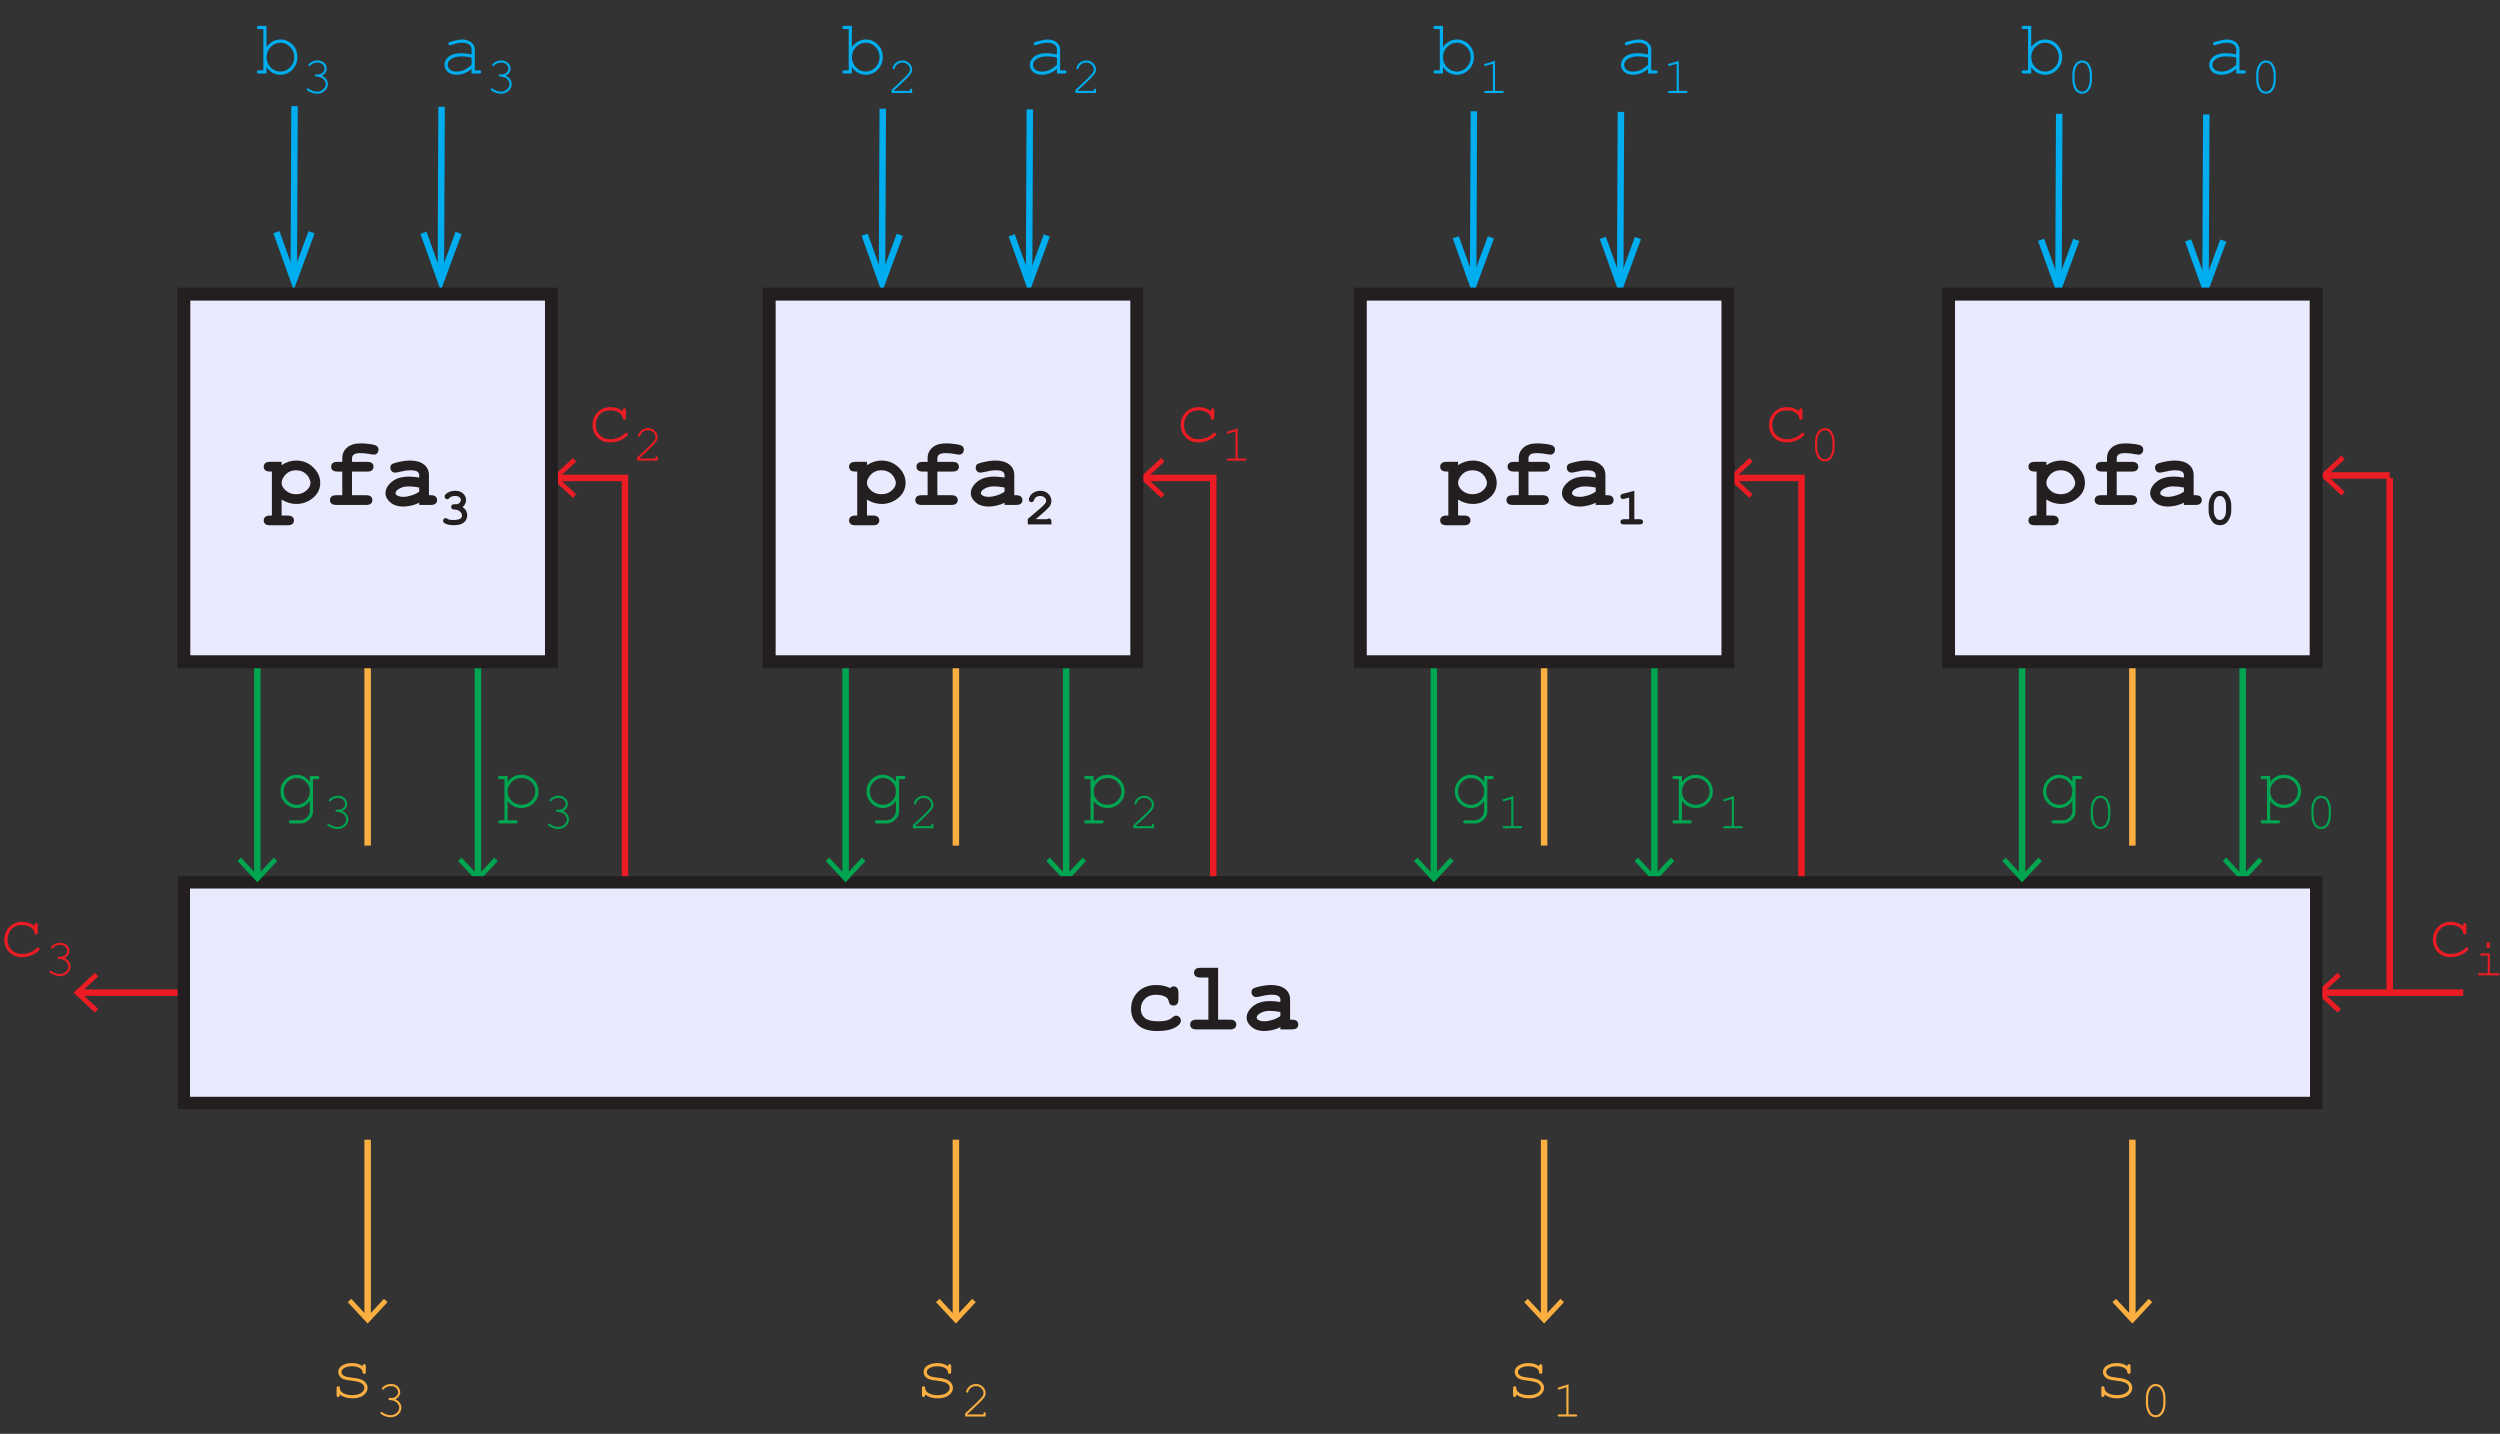 <?xml version="1.0" encoding="utf-8"?>
<!-- Generator: Adobe Illustrator 15.0.0, SVG Export Plug-In . SVG Version: 6.00 Build 0)  -->
<!DOCTYPE svg PUBLIC "-//W3C//DTD SVG 1.1//EN" "http://www.w3.org/Graphics/SVG/1.1/DTD/svg11.dtd">
<svg version="1.1" id="Layer_1" xmlns="http://www.w3.org/2000/svg" xmlns:xlink="http://www.w3.org/1999/xlink" x="0px" y="0px"
	 width="385.512px" height="221.103px" viewBox="0 0 385.512 221.103" enable-background="new 0 0 385.512 221.103"
	 xml:space="preserve">
<rect x="0" y="0" width="385.512" height="221.103" fill="#333333" stroke="none"/>
<g>
	<g>
		<line fill="none" stroke="#00ADEE" stroke-miterlimit="10" x1="45.417" y1="16.371" x2="45.306" y2="41.892"/>
		<g>
			<polygon fill="#00ADEE" points="42.151,35.967 43.093,35.629 45.307,41.794 47.573,35.648 48.511,35.994 45.294,44.717 			"/>
		</g>
	</g>
</g>
<g>
	<g>
		<line fill="none" stroke="#00ADEE" stroke-miterlimit="10" x1="68.094" y1="16.469" x2="67.983" y2="41.99"/>
		<g>
			<polygon fill="#00ADEE" points="64.828,36.065 65.77,35.727 67.984,41.892 70.25,35.747 71.188,36.092 67.971,44.815 			"/>
		</g>
	</g>
</g>
<g>
	<g>
		<line fill="none" stroke="#00ADEE" stroke-miterlimit="10" x1="136.125" y1="16.763" x2="136.015" y2="42.283"/>
		<g>
			<polygon fill="#00ADEE" points="132.859,36.358 133.801,36.021 136.015,42.186 138.282,36.04 139.22,36.386 136.002,45.109 			
				"/>
		</g>
	</g>
</g>
<g>
	<g>
		<line fill="none" stroke="#00ADEE" stroke-miterlimit="10" x1="158.802" y1="16.861" x2="158.691" y2="42.381"/>
		<g>
			<polygon fill="#00ADEE" points="155.536,36.457 156.478,36.119 158.692,42.284 160.958,36.138 161.896,36.484 158.679,45.207 			
				"/>
		</g>
	</g>
</g>
<g>
	<g>
		<line fill="none" stroke="#00ADEE" stroke-miterlimit="10" x1="227.278" y1="17.157" x2="227.168" y2="42.677"/>
		<g>
			<polygon fill="#00ADEE" points="224.013,36.752 224.955,36.415 227.168,42.58 229.435,36.434 230.373,36.78 227.156,45.503 			
				"/>
		</g>
	</g>
</g>
<g>
	<g>
		<line fill="none" stroke="#00ADEE" stroke-miterlimit="10" x1="249.955" y1="17.255" x2="249.845" y2="42.775"/>
		<g>
			<polygon fill="#00ADEE" points="246.69,36.85 247.632,36.512 249.846,42.677 252.112,36.532 253.05,36.877 249.833,45.601 			"/>
		</g>
	</g>
</g>
<g>
	<g>
		<line fill="none" stroke="#00ADEE" stroke-miterlimit="10" x1="317.541" y1="17.547" x2="317.431" y2="43.067"/>
		<g>
			<polygon fill="#00ADEE" points="314.275,37.142 315.217,36.804 317.431,42.969 319.698,36.824 320.636,37.169 317.418,45.893 			
				"/>
		</g>
	</g>
</g>
<g>
	<g>
		<line fill="none" stroke="#00ADEE" stroke-miterlimit="10" x1="340.218" y1="17.645" x2="340.108" y2="43.165"/>
		<g>
			<polygon fill="#00ADEE" points="336.953,37.24 337.895,36.902 340.108,43.067 342.375,36.922 343.313,37.268 340.096,45.991 			
				"/>
		</g>
	</g>
</g>
<g>
	<g>
		<line fill="none" stroke="#00A551" stroke-miterlimit="10" x1="73.701" y1="135.249" x2="73.701" y2="102.047"/>
		<g>
			<polygon fill="#00A551" points="76.768,132.764 76.219,132.252 73.701,134.961 71.184,132.252 70.634,132.764 73.701,136.063 			
				"/>
		</g>
	</g>
</g>
<g>
	<g>
		<line fill="none" stroke="#00A551" stroke-miterlimit="10" x1="164.409" y1="135.25" x2="164.409" y2="102.048"/>
		<g>
			<polygon fill="#00A551" points="167.477,132.765 166.927,132.253 164.41,134.962 161.892,132.253 161.343,132.765 
				164.41,136.063 			"/>
		</g>
	</g>
</g>
<g>
	<g>
		<line fill="none" stroke="#00A551" stroke-miterlimit="10" x1="255.118" y1="135.25" x2="255.118" y2="102.048"/>
		<g>
			<polygon fill="#00A551" points="258.186,132.765 257.636,132.253 255.119,134.962 252.601,132.253 252.052,132.765 
				255.119,136.063 			"/>
		</g>
	</g>
</g>
<g>
	<g>
		<line fill="none" stroke="#00A551" stroke-miterlimit="10" x1="345.827" y1="135.249" x2="345.827" y2="102.047"/>
		<g>
			<polygon fill="#00A551" points="348.895,132.764 348.345,132.252 345.828,134.961 343.31,132.252 342.761,132.764 
				345.828,136.063 			"/>
		</g>
	</g>
</g>
<line fill="none" x1="408.188" y1="130.394" x2="408.188" y2="102.047"/>
<g>
	<path fill="#00ADEE" d="M72.717,11.338v-0.709c-0.715,0.602-1.479,0.902-2.291,0.902c-0.59,0-1.051-0.149-1.383-0.448
		s-0.498-0.665-0.498-1.099c0-0.477,0.219-0.893,0.656-1.248s1.076-0.533,1.916-0.533c0.227,0,0.473,0.015,0.738,0.044
		s0.553,0.075,0.861,0.138V7.588c0-0.27-0.125-0.504-0.375-0.703s-0.625-0.299-1.125-0.299c-0.383,0-0.92,0.111-1.611,0.334
		c-0.125,0.039-0.205,0.059-0.24,0.059c-0.063,0-0.116-0.023-0.161-0.07s-0.067-0.105-0.067-0.176c0-0.066,0.02-0.119,0.059-0.158
		c0.055-0.059,0.275-0.139,0.662-0.24c0.609-0.164,1.07-0.246,1.383-0.246c0.621,0,1.105,0.153,1.453,0.46s0.521,0.653,0.521,1.04
		v3.258h0.656c0.121,0,0.207,0.022,0.258,0.067s0.076,0.104,0.076,0.179c0,0.07-0.025,0.129-0.076,0.176s-0.137,0.07-0.258,0.07
		H72.717z M72.717,8.889c-0.23-0.066-0.475-0.115-0.732-0.146s-0.529-0.047-0.814-0.047c-0.715,0-1.273,0.154-1.676,0.463
		c-0.305,0.23-0.457,0.506-0.457,0.826c0,0.297,0.116,0.547,0.349,0.75s0.571,0.305,1.017,0.305c0.426,0,0.821-0.085,1.187-0.255
		s0.741-0.44,1.128-0.812V8.889z"/>
	<path fill="#00ADEE" d="M77.977,11.67c0.302,0.135,0.533,0.321,0.691,0.557s0.238,0.481,0.238,0.736c0,0.393-0.16,0.74-0.479,1.041
		s-0.718,0.451-1.197,0.451c-0.281,0-0.573-0.06-0.875-0.18s-0.513-0.242-0.633-0.367c-0.039-0.042-0.059-0.086-0.059-0.133
		c0-0.042,0.015-0.078,0.045-0.109s0.066-0.047,0.107-0.047s0.088,0.02,0.141,0.059c0.404,0.299,0.831,0.449,1.281,0.449
		c0.38,0,0.699-0.119,0.955-0.357s0.385-0.503,0.385-0.795c0-0.195-0.063-0.387-0.189-0.574s-0.308-0.335-0.545-0.443
		s-0.477-0.162-0.719-0.162c-0.078,0-0.134-0.015-0.168-0.045s-0.051-0.07-0.051-0.119c0-0.047,0.016-0.086,0.049-0.117
		s0.082-0.047,0.146-0.047l0.281,0.004c0.294,0,0.537-0.09,0.729-0.27s0.287-0.388,0.287-0.625c0-0.245-0.1-0.461-0.301-0.648
		s-0.462-0.281-0.785-0.281c-0.227,0-0.435,0.039-0.625,0.117s-0.342,0.185-0.457,0.32c-0.042,0.052-0.074,0.084-0.096,0.096
		s-0.047,0.018-0.076,0.018c-0.044,0-0.082-0.015-0.113-0.045s-0.047-0.066-0.047-0.107c0-0.104,0.113-0.236,0.34-0.395
		c0.315-0.221,0.673-0.332,1.074-0.332c0.414,0,0.754,0.125,1.02,0.373s0.398,0.545,0.398,0.889c0,0.219-0.064,0.426-0.191,0.621
		S78.224,11.553,77.977,11.67z"/>
</g>
<g>
	<path fill="#00ADEE" d="M162.98,11.338v-0.709c-0.715,0.602-1.479,0.902-2.291,0.902c-0.59,0-1.051-0.149-1.383-0.448
		s-0.498-0.665-0.498-1.099c0-0.477,0.219-0.893,0.656-1.248s1.076-0.533,1.916-0.533c0.227,0,0.473,0.015,0.738,0.044
		s0.553,0.075,0.861,0.138V7.588c0-0.27-0.125-0.504-0.375-0.703s-0.625-0.299-1.125-0.299c-0.383,0-0.92,0.111-1.611,0.334
		c-0.125,0.039-0.205,0.059-0.24,0.059c-0.063,0-0.116-0.023-0.161-0.07S159.4,6.803,159.4,6.733c0-0.066,0.02-0.119,0.059-0.158
		c0.055-0.059,0.275-0.139,0.662-0.24c0.609-0.164,1.07-0.246,1.383-0.246c0.621,0,1.105,0.153,1.453,0.46s0.521,0.653,0.521,1.04
		v3.258h0.656c0.121,0,0.207,0.022,0.258,0.067s0.076,0.104,0.076,0.179c0,0.07-0.025,0.129-0.076,0.176s-0.137,0.07-0.258,0.07
		H162.98z M162.98,8.889c-0.23-0.066-0.475-0.115-0.732-0.146s-0.529-0.047-0.814-0.047c-0.715,0-1.273,0.154-1.676,0.463
		c-0.305,0.23-0.457,0.506-0.457,0.826c0,0.297,0.116,0.547,0.349,0.75s0.571,0.305,1.017,0.305c0.426,0,0.821-0.085,1.187-0.255
		s0.741-0.44,1.128-0.812V8.889z"/>
	<path fill="#00ADEE" d="M166.154,14.01h2.52v-0.129c0-0.078,0.016-0.134,0.047-0.168s0.072-0.051,0.121-0.051
		c0.047,0,0.086,0.017,0.117,0.051s0.047,0.09,0.047,0.168v0.457h-3.172v-0.484c0.667-0.599,1.315-1.208,1.945-1.828
		c0.294-0.289,0.496-0.501,0.605-0.637s0.184-0.254,0.225-0.357s0.061-0.207,0.061-0.311c0-0.281-0.113-0.53-0.34-0.746
		s-0.5-0.324-0.82-0.324c-0.287,0-0.541,0.082-0.762,0.246s-0.365,0.367-0.43,0.609c-0.016,0.063-0.035,0.103-0.059,0.121
		c-0.031,0.026-0.068,0.039-0.109,0.039c-0.044,0-0.082-0.015-0.111-0.045s-0.045-0.066-0.045-0.107
		c0-0.125,0.068-0.294,0.205-0.508s0.326-0.381,0.566-0.504s0.488-0.184,0.74-0.184c0.409,0,0.76,0.142,1.055,0.426
		s0.441,0.605,0.441,0.965c0,0.151-0.025,0.29-0.074,0.416s-0.133,0.264-0.252,0.414s-0.332,0.375-0.639,0.678
		c-0.771,0.76-1.398,1.35-1.883,1.77V14.01z"/>
</g>
<g>
	<path fill="#00ADEE" d="M254.134,11.338v-0.709c-0.715,0.602-1.479,0.902-2.291,0.902c-0.59,0-1.051-0.149-1.383-0.448
		s-0.498-0.665-0.498-1.099c0-0.477,0.219-0.893,0.656-1.248s1.076-0.533,1.916-0.533c0.227,0,0.473,0.015,0.738,0.044
		s0.553,0.075,0.861,0.138V7.588c0-0.27-0.125-0.504-0.375-0.703s-0.625-0.299-1.125-0.299c-0.383,0-0.92,0.111-1.611,0.334
		c-0.125,0.039-0.205,0.059-0.24,0.059c-0.063,0-0.116-0.023-0.161-0.07s-0.067-0.105-0.067-0.176c0-0.066,0.02-0.119,0.059-0.158
		c0.055-0.059,0.275-0.139,0.662-0.24c0.609-0.164,1.07-0.246,1.383-0.246c0.621,0,1.105,0.153,1.453,0.46s0.521,0.653,0.521,1.04
		v3.258h0.656c0.121,0,0.207,0.022,0.258,0.067s0.076,0.104,0.076,0.179c0,0.07-0.025,0.129-0.076,0.176s-0.137,0.07-0.258,0.07
		H254.134z M254.134,8.889c-0.23-0.066-0.475-0.115-0.732-0.146s-0.529-0.047-0.814-0.047c-0.715,0-1.273,0.154-1.676,0.463
		c-0.305,0.23-0.457,0.506-0.457,0.826c0,0.297,0.116,0.547,0.349,0.75s0.571,0.305,1.017,0.305c0.426,0,0.821-0.085,1.187-0.255
		s0.741-0.44,1.128-0.812V8.889z"/>
	<path fill="#00ADEE" d="M258.882,9.37v4.641h1.125c0.078,0,0.134,0.015,0.168,0.045s0.051,0.07,0.051,0.119
		c0,0.047-0.017,0.086-0.051,0.117s-0.09,0.047-0.168,0.047h-2.578c-0.078,0-0.134-0.016-0.168-0.047s-0.051-0.07-0.051-0.117
		c0-0.049,0.017-0.089,0.051-0.119s0.09-0.045,0.168-0.045h1.125V9.823l-1.07,0.336c-0.052,0.016-0.09,0.023-0.113,0.023
		c-0.039,0-0.075-0.016-0.107-0.049s-0.049-0.071-0.049-0.115c0-0.039,0.013-0.076,0.039-0.109c0.021-0.021,0.064-0.043,0.129-0.066
		L258.882,9.37z"/>
</g>
<g>
	<path fill="#00ADEE" d="M344.842,11.338v-0.709c-0.715,0.602-1.479,0.902-2.291,0.902c-0.59,0-1.051-0.149-1.383-0.448
		s-0.498-0.665-0.498-1.099c0-0.477,0.219-0.893,0.656-1.248s1.076-0.533,1.916-0.533c0.227,0,0.473,0.015,0.738,0.044
		s0.553,0.075,0.861,0.138V7.588c0-0.27-0.125-0.504-0.375-0.703s-0.625-0.299-1.125-0.299c-0.383,0-0.92,0.111-1.611,0.334
		c-0.125,0.039-0.205,0.059-0.24,0.059c-0.063,0-0.116-0.023-0.161-0.07s-0.067-0.105-0.067-0.176c0-0.066,0.02-0.119,0.059-0.158
		c0.055-0.059,0.275-0.139,0.662-0.24c0.609-0.164,1.07-0.246,1.383-0.246c0.621,0,1.105,0.153,1.453,0.46s0.521,0.653,0.521,1.04
		v3.258h0.656c0.121,0,0.207,0.022,0.258,0.067s0.076,0.104,0.076,0.179c0,0.07-0.025,0.129-0.076,0.176s-0.137,0.07-0.258,0.07
		H344.842z M344.842,8.889c-0.23-0.066-0.475-0.115-0.732-0.146s-0.529-0.047-0.814-0.047c-0.715,0-1.273,0.154-1.676,0.463
		c-0.305,0.23-0.457,0.506-0.457,0.826c0,0.297,0.116,0.547,0.349,0.75s0.571,0.305,1.017,0.305c0.426,0,0.821-0.085,1.187-0.255
		s0.741-0.44,1.128-0.812V8.889z"/>
	<path fill="#00ADEE" d="M350.934,11.483v0.813c0,0.706-0.168,1.264-0.504,1.676c-0.263,0.323-0.595,0.484-0.996,0.484
		c-0.193,0-0.375-0.039-0.545-0.115s-0.316-0.184-0.436-0.322c-0.076-0.086-0.158-0.224-0.248-0.414s-0.154-0.365-0.193-0.523
		c-0.06-0.224-0.09-0.486-0.09-0.785v-0.813c0-0.708,0.168-1.268,0.504-1.68c0.263-0.323,0.595-0.484,0.996-0.484
		c0.195,0,0.377,0.039,0.547,0.115s0.314,0.184,0.434,0.322c0.078,0.088,0.162,0.228,0.25,0.418s0.154,0.363,0.195,0.52
		C350.905,10.918,350.934,11.181,350.934,11.483z M350.606,11.526c0-0.31-0.043-0.598-0.131-0.865s-0.186-0.48-0.295-0.639
		c-0.065-0.091-0.15-0.169-0.254-0.234c-0.148-0.091-0.315-0.137-0.5-0.137c-0.367,0-0.655,0.188-0.863,0.563
		s-0.313,0.813-0.313,1.313v0.723c0,0.31,0.043,0.599,0.131,0.867s0.187,0.482,0.299,0.641c0.063,0.088,0.146,0.166,0.25,0.23
		c0.148,0.094,0.316,0.141,0.504,0.141c0.365,0,0.651-0.188,0.859-0.564s0.313-0.814,0.313-1.314V11.526z"/>
</g>
<g>
	<path fill="#00ADEE" d="M41.1,3.985v3.264c0.594-0.773,1.311-1.16,2.15-1.16c0.719,0,1.334,0.261,1.846,0.782
		s0.768,1.161,0.768,1.919c0,0.766-0.259,1.414-0.776,1.945s-1.13,0.797-1.837,0.797c-0.859,0-1.576-0.387-2.15-1.16v0.967h-1.154
		c-0.117,0-0.201-0.023-0.252-0.07s-0.076-0.105-0.076-0.176c0-0.074,0.025-0.134,0.076-0.179s0.135-0.067,0.252-0.067h0.662V4.483
		h-0.662c-0.117,0-0.201-0.023-0.252-0.07s-0.076-0.107-0.076-0.182c0-0.07,0.025-0.129,0.076-0.176s0.135-0.07,0.252-0.07H41.1z
		 M45.372,8.813c0-0.621-0.213-1.147-0.639-1.579s-0.924-0.647-1.494-0.647s-1.068,0.216-1.494,0.647s-0.639,0.958-0.639,1.579
		s0.213,1.147,0.639,1.579s0.924,0.647,1.494,0.647s1.068-0.216,1.494-0.647S45.372,9.434,45.372,8.813z"/>
	<path fill="#00ADEE" d="M49.629,11.67c0.302,0.135,0.533,0.321,0.691,0.557s0.238,0.481,0.238,0.736c0,0.393-0.16,0.74-0.479,1.041
		s-0.718,0.451-1.197,0.451c-0.281,0-0.573-0.06-0.875-0.18s-0.513-0.242-0.633-0.367c-0.039-0.042-0.059-0.086-0.059-0.133
		c0-0.042,0.015-0.078,0.045-0.109s0.066-0.047,0.107-0.047s0.088,0.02,0.141,0.059c0.404,0.299,0.831,0.449,1.281,0.449
		c0.38,0,0.699-0.119,0.955-0.357s0.385-0.503,0.385-0.795c0-0.195-0.063-0.387-0.189-0.574s-0.308-0.335-0.545-0.443
		s-0.477-0.162-0.719-0.162c-0.078,0-0.134-0.015-0.168-0.045s-0.051-0.07-0.051-0.119c0-0.047,0.016-0.086,0.049-0.117
		s0.082-0.047,0.146-0.047l0.281,0.004c0.294,0,0.537-0.09,0.729-0.27s0.287-0.388,0.287-0.625c0-0.245-0.1-0.461-0.301-0.648
		s-0.462-0.281-0.785-0.281c-0.227,0-0.435,0.039-0.625,0.117s-0.342,0.185-0.457,0.32c-0.042,0.052-0.074,0.084-0.096,0.096
		s-0.047,0.018-0.076,0.018c-0.044,0-0.082-0.015-0.113-0.045s-0.047-0.066-0.047-0.107c0-0.104,0.113-0.236,0.34-0.395
		c0.315-0.221,0.673-0.332,1.074-0.332c0.414,0,0.754,0.125,1.02,0.373s0.398,0.545,0.398,0.889c0,0.219-0.064,0.426-0.191,0.621
		S49.877,11.553,49.629,11.67z"/>
</g>
<g>
	<path fill="#00ADEE" d="M131.364,3.985v3.264c0.594-0.773,1.311-1.16,2.15-1.16c0.719,0,1.334,0.261,1.846,0.782
		s0.768,1.161,0.768,1.919c0,0.766-0.259,1.414-0.776,1.945s-1.13,0.797-1.837,0.797c-0.859,0-1.576-0.387-2.15-1.16v0.967h-1.154
		c-0.117,0-0.201-0.023-0.252-0.07s-0.076-0.105-0.076-0.176c0-0.074,0.025-0.134,0.076-0.179s0.135-0.067,0.252-0.067h0.662V4.483
		h-0.662c-0.117,0-0.201-0.023-0.252-0.07s-0.076-0.107-0.076-0.182c0-0.07,0.025-0.129,0.076-0.176s0.135-0.07,0.252-0.07H131.364z
		 M135.635,8.813c0-0.621-0.213-1.147-0.639-1.579s-0.924-0.647-1.494-0.647s-1.068,0.216-1.494,0.647s-0.639,0.958-0.639,1.579
		s0.213,1.147,0.639,1.579s0.924,0.647,1.494,0.647s1.068-0.216,1.494-0.647S135.635,9.434,135.635,8.813z"/>
	<path fill="#00ADEE" d="M137.807,14.01h2.52v-0.129c0-0.078,0.016-0.134,0.047-0.168s0.072-0.051,0.121-0.051
		c0.047,0,0.086,0.017,0.117,0.051s0.047,0.09,0.047,0.168v0.457h-3.172v-0.484c0.667-0.599,1.315-1.208,1.945-1.828
		c0.294-0.289,0.496-0.501,0.605-0.637s0.184-0.254,0.225-0.357s0.061-0.207,0.061-0.311c0-0.281-0.113-0.53-0.34-0.746
		s-0.5-0.324-0.82-0.324c-0.287,0-0.541,0.082-0.762,0.246s-0.365,0.367-0.43,0.609c-0.016,0.063-0.035,0.103-0.059,0.121
		c-0.031,0.026-0.068,0.039-0.109,0.039c-0.044,0-0.082-0.015-0.111-0.045s-0.045-0.066-0.045-0.107
		c0-0.125,0.068-0.294,0.205-0.508s0.326-0.381,0.566-0.504s0.488-0.184,0.74-0.184c0.409,0,0.76,0.142,1.055,0.426
		s0.441,0.605,0.441,0.965c0,0.151-0.025,0.29-0.074,0.416s-0.133,0.264-0.252,0.414s-0.332,0.375-0.639,0.678
		c-0.771,0.76-1.398,1.35-1.883,1.77V14.01z"/>
</g>
<g>
	<path fill="#00ADEE" d="M222.518,3.985v3.264c0.594-0.773,1.311-1.16,2.15-1.16c0.719,0,1.334,0.261,1.846,0.782
		s0.768,1.161,0.768,1.919c0,0.766-0.259,1.414-0.776,1.945s-1.13,0.797-1.837,0.797c-0.859,0-1.576-0.387-2.15-1.16v0.967h-1.154
		c-0.117,0-0.201-0.023-0.252-0.07s-0.076-0.105-0.076-0.176c0-0.074,0.025-0.134,0.076-0.179s0.135-0.067,0.252-0.067h0.662V4.483
		h-0.662c-0.117,0-0.201-0.023-0.252-0.07s-0.076-0.107-0.076-0.182c0-0.07,0.025-0.129,0.076-0.176s0.135-0.07,0.252-0.07H222.518z
		 M226.789,8.813c0-0.621-0.213-1.147-0.639-1.579s-0.924-0.647-1.494-0.647s-1.068,0.216-1.494,0.647s-0.639,0.958-0.639,1.579
		s0.213,1.147,0.639,1.579s0.924,0.647,1.494,0.647s1.068-0.216,1.494-0.647S226.789,9.434,226.789,8.813z"/>
	<path fill="#00ADEE" d="M230.535,9.37v4.641h1.125c0.078,0,0.134,0.015,0.168,0.045s0.051,0.07,0.051,0.119
		c0,0.047-0.017,0.086-0.051,0.117s-0.09,0.047-0.168,0.047h-2.578c-0.078,0-0.134-0.016-0.168-0.047s-0.051-0.07-0.051-0.117
		c0-0.049,0.017-0.089,0.051-0.119s0.09-0.045,0.168-0.045h1.125V9.823l-1.07,0.336c-0.052,0.016-0.09,0.023-0.113,0.023
		c-0.039,0-0.075-0.016-0.107-0.049s-0.049-0.071-0.049-0.115c0-0.039,0.013-0.076,0.039-0.109c0.021-0.021,0.064-0.043,0.129-0.066
		L230.535,9.37z"/>
</g>
<g>
	<path fill="#00ADEE" d="M313.226,3.985v3.264c0.594-0.773,1.311-1.16,2.15-1.16c0.719,0,1.334,0.261,1.846,0.782
		s0.768,1.161,0.768,1.919c0,0.766-0.259,1.414-0.776,1.945s-1.13,0.797-1.837,0.797c-0.859,0-1.576-0.387-2.15-1.16v0.967h-1.154
		c-0.117,0-0.201-0.023-0.252-0.07s-0.076-0.105-0.076-0.176c0-0.074,0.025-0.134,0.076-0.179s0.135-0.067,0.252-0.067h0.662V4.483
		h-0.662c-0.117,0-0.201-0.023-0.252-0.07s-0.076-0.107-0.076-0.182c0-0.07,0.025-0.129,0.076-0.176s0.135-0.07,0.252-0.07H313.226z
		 M317.498,8.813c0-0.621-0.213-1.147-0.639-1.579s-0.924-0.647-1.494-0.647s-1.068,0.216-1.494,0.647s-0.639,0.958-0.639,1.579
		s0.213,1.147,0.639,1.579s0.924,0.647,1.494,0.647s1.068-0.216,1.494-0.647S317.498,9.434,317.498,8.813z"/>
	<path fill="#00ADEE" d="M322.587,11.483v0.813c0,0.706-0.168,1.264-0.504,1.676c-0.263,0.323-0.595,0.484-0.996,0.484
		c-0.193,0-0.375-0.039-0.545-0.115s-0.316-0.184-0.436-0.322c-0.076-0.086-0.158-0.224-0.248-0.414s-0.154-0.365-0.193-0.523
		c-0.06-0.224-0.09-0.486-0.09-0.785v-0.813c0-0.708,0.168-1.268,0.504-1.68c0.263-0.323,0.595-0.484,0.996-0.484
		c0.195,0,0.377,0.039,0.547,0.115s0.314,0.184,0.434,0.322c0.078,0.088,0.162,0.228,0.25,0.418s0.154,0.363,0.195,0.52
		C322.559,10.918,322.587,11.181,322.587,11.483z M322.259,11.526c0-0.31-0.043-0.598-0.131-0.865s-0.186-0.48-0.295-0.639
		c-0.065-0.091-0.15-0.169-0.254-0.234c-0.148-0.091-0.315-0.137-0.5-0.137c-0.367,0-0.655,0.188-0.863,0.563
		s-0.313,0.813-0.313,1.313v0.723c0,0.31,0.043,0.599,0.131,0.867s0.187,0.482,0.299,0.641c0.063,0.088,0.146,0.166,0.25,0.23
		c0.148,0.094,0.316,0.141,0.504,0.141c0.365,0,0.651-0.188,0.859-0.564s0.313-0.814,0.313-1.314V11.526z"/>
</g>
<g>
	<path fill="#EC1C24" d="M96.031,63.455v-0.164c0-0.121,0.023-0.207,0.07-0.258s0.105-0.076,0.176-0.076
		c0.074,0,0.135,0.025,0.182,0.076s0.07,0.137,0.07,0.258v1.113c-0.004,0.121-0.028,0.207-0.073,0.258s-0.104,0.076-0.179,0.076
		c-0.066,0-0.122-0.022-0.167-0.067s-0.071-0.12-0.079-0.226c-0.023-0.277-0.206-0.541-0.548-0.791s-0.802-0.375-1.38-0.375
		c-0.73,0-1.285,0.229-1.664,0.686s-0.568,0.98-0.568,1.57c0,0.637,0.209,1.162,0.627,1.576s0.959,0.621,1.623,0.621
		c0.383,0,0.772-0.07,1.169-0.211s0.755-0.367,1.075-0.68c0.082-0.078,0.154-0.117,0.217-0.117c0.066,0,0.122,0.022,0.167,0.067
		s0.067,0.101,0.067,0.167c0,0.168-0.197,0.381-0.592,0.639c-0.637,0.418-1.346,0.627-2.127,0.627c-0.793,0-1.444-0.253-1.954-0.759
		s-0.765-1.147-0.765-1.925c0-0.793,0.261-1.451,0.782-1.975s1.179-0.785,1.972-0.785C94.887,62.781,95.52,63.006,96.031,63.455z"/>
	<path fill="#EC1C24" d="M98.566,70.703h2.52v-0.129c0-0.078,0.016-0.134,0.047-0.168s0.072-0.051,0.121-0.051
		c0.047,0,0.086,0.017,0.117,0.051s0.047,0.09,0.047,0.168v0.457h-3.172v-0.484c0.667-0.599,1.315-1.208,1.945-1.828
		c0.294-0.289,0.496-0.501,0.605-0.637s0.184-0.254,0.225-0.357s0.061-0.207,0.061-0.311c0-0.281-0.113-0.53-0.34-0.746
		s-0.5-0.324-0.82-0.324c-0.287,0-0.541,0.082-0.762,0.246s-0.365,0.367-0.43,0.609c-0.016,0.063-0.035,0.103-0.059,0.121
		c-0.031,0.026-0.068,0.039-0.109,0.039c-0.044,0-0.082-0.015-0.111-0.045s-0.045-0.066-0.045-0.107
		c0-0.125,0.068-0.294,0.205-0.508s0.326-0.381,0.566-0.504s0.488-0.184,0.74-0.184c0.409,0,0.76,0.142,1.055,0.426
		s0.441,0.605,0.441,0.965c0,0.151-0.025,0.29-0.074,0.416s-0.133,0.264-0.252,0.414s-0.332,0.375-0.639,0.678
		c-0.771,0.76-1.398,1.35-1.883,1.77V70.703z"/>
</g>
<g>
	<path fill="#EC1C24" d="M5.322,142.825v-0.164c0-0.121,0.023-0.207,0.07-0.258s0.105-0.076,0.176-0.076
		c0.074,0,0.135,0.025,0.182,0.076s0.07,0.137,0.07,0.258v1.113c-0.004,0.121-0.028,0.207-0.073,0.258s-0.104,0.076-0.179,0.076
		c-0.066,0-0.122-0.022-0.167-0.067s-0.071-0.12-0.079-0.226c-0.023-0.277-0.206-0.541-0.548-0.791s-0.802-0.375-1.38-0.375
		c-0.73,0-1.285,0.229-1.664,0.686s-0.568,0.98-0.568,1.57c0,0.637,0.209,1.163,0.627,1.577s0.959,0.621,1.623,0.621
		c0.383,0,0.772-0.07,1.169-0.211s0.755-0.367,1.075-0.68c0.082-0.078,0.154-0.117,0.217-0.117c0.066,0,0.122,0.021,0.167,0.066
		s0.067,0.102,0.067,0.168c0,0.168-0.197,0.381-0.592,0.639c-0.637,0.418-1.346,0.627-2.127,0.627c-0.793,0-1.444-0.254-1.954-0.76
		s-0.765-1.147-0.765-1.924c0-0.793,0.261-1.451,0.782-1.975s1.179-0.785,1.972-0.785C4.178,142.151,4.811,142.375,5.322,142.825z"
		/>
	<path fill="#EC1C24" d="M9.943,147.733c0.302,0.135,0.533,0.32,0.691,0.557c0.159,0.235,0.238,0.48,0.238,0.736
		c0,0.393-0.16,0.74-0.479,1.041s-0.718,0.451-1.197,0.451c-0.281,0-0.573-0.061-0.875-0.18c-0.302-0.12-0.513-0.242-0.633-0.367
		c-0.039-0.042-0.059-0.086-0.059-0.133c0-0.042,0.015-0.078,0.045-0.109s0.066-0.047,0.107-0.047s0.088,0.02,0.141,0.059
		c0.404,0.299,0.831,0.449,1.281,0.449c0.38,0,0.699-0.119,0.955-0.357s0.385-0.504,0.385-0.795c0-0.195-0.063-0.387-0.189-0.574
		s-0.308-0.336-0.545-0.443c-0.237-0.108-0.477-0.162-0.719-0.162c-0.078,0-0.134-0.016-0.168-0.045
		c-0.034-0.03-0.051-0.07-0.051-0.119c0-0.047,0.016-0.086,0.049-0.117s0.082-0.047,0.146-0.047l0.281,0.004
		c0.294,0,0.537-0.09,0.729-0.27s0.287-0.389,0.287-0.625c0-0.245-0.1-0.461-0.301-0.648c-0.201-0.188-0.462-0.282-0.785-0.282
		c-0.227,0-0.435,0.039-0.625,0.117s-0.342,0.185-0.457,0.321c-0.042,0.052-0.074,0.084-0.096,0.096s-0.047,0.018-0.076,0.018
		c-0.044,0-0.082-0.016-0.113-0.045c-0.031-0.03-0.047-0.066-0.047-0.107c0-0.104,0.113-0.236,0.34-0.395
		c0.315-0.221,0.673-0.332,1.074-0.332c0.414,0,0.754,0.125,1.02,0.373s0.398,0.545,0.398,0.889c0,0.219-0.064,0.426-0.191,0.621
		S10.191,147.616,9.943,147.733z"/>
</g>
<g>
	<path fill="#EC1C24" d="M186.74,63.455v-0.164c0-0.121,0.023-0.207,0.07-0.258s0.105-0.076,0.176-0.076
		c0.074,0,0.135,0.025,0.182,0.076s0.07,0.137,0.07,0.258v1.113c-0.004,0.121-0.028,0.207-0.073,0.258s-0.104,0.076-0.179,0.076
		c-0.066,0-0.122-0.022-0.167-0.067s-0.071-0.12-0.079-0.226c-0.023-0.277-0.206-0.541-0.548-0.791s-0.802-0.375-1.38-0.375
		c-0.73,0-1.285,0.229-1.664,0.686s-0.568,0.98-0.568,1.57c0,0.637,0.209,1.162,0.627,1.576s0.959,0.621,1.623,0.621
		c0.383,0,0.772-0.07,1.169-0.211s0.755-0.367,1.075-0.68c0.082-0.078,0.154-0.117,0.217-0.117c0.066,0,0.122,0.022,0.167,0.067
		s0.067,0.101,0.067,0.167c0,0.168-0.197,0.381-0.592,0.639c-0.637,0.418-1.346,0.627-2.127,0.627c-0.793,0-1.444-0.253-1.954-0.759
		s-0.765-1.147-0.765-1.925c0-0.793,0.261-1.451,0.782-1.975s1.179-0.785,1.972-0.785C185.596,62.781,186.229,63.006,186.74,63.455z
		"/>
	<path fill="#EC1C24" d="M190.85,66.063v4.641h1.125c0.078,0,0.134,0.015,0.168,0.045s0.051,0.07,0.051,0.119
		c0,0.047-0.017,0.086-0.051,0.117s-0.09,0.047-0.168,0.047h-2.578c-0.078,0-0.134-0.016-0.168-0.047s-0.051-0.07-0.051-0.117
		c0-0.049,0.017-0.089,0.051-0.119s0.09-0.045,0.168-0.045h1.125v-4.188l-1.07,0.336c-0.052,0.016-0.09,0.023-0.113,0.023
		c-0.039,0-0.075-0.016-0.107-0.049s-0.049-0.071-0.049-0.115c0-0.039,0.013-0.076,0.039-0.109c0.021-0.021,0.064-0.043,0.129-0.066
		L190.85,66.063z"/>
</g>
<g>
	<g>
		<line fill="none" stroke="#EC1C24" stroke-miterlimit="10" x1="12.152" y1="153.071" x2="28.346" y2="153.071"/>
		<g>
			<polygon fill="#EC1C24" points="14.637,156.139 15.148,155.59 12.439,153.072 15.148,150.554 14.637,150.005 11.338,153.072 			
				"/>
		</g>
	</g>
</g>
<g>
	<g>
		<polyline fill="none" stroke="#EC1C24" stroke-miterlimit="10" points="85.853,73.7 96.377,73.7 96.377,136.063 		"/>
		<g>
			<polygon fill="#EC1C24" points="88.337,76.768 88.849,76.218 86.14,73.701 88.849,71.183 88.337,70.633 85.039,73.701 			"/>
		</g>
	</g>
</g>
<g>
	<g>
		<polyline fill="none" stroke="#EC1C24" stroke-miterlimit="10" points="176.562,73.701 187.087,73.701 187.087,136.063 		"/>
		<g>
			<polygon fill="#EC1C24" points="179.047,76.768 179.559,76.219 176.85,73.701 179.559,71.184 179.047,70.634 175.749,73.701 			
				"/>
		</g>
	</g>
</g>
<g>
	<g>
		<polyline fill="none" stroke="#EC1C24" stroke-miterlimit="10" points="267.271,73.701 277.795,73.701 277.795,136.063 		"/>
		<g>
			<polygon fill="#EC1C24" points="269.755,76.768 270.267,76.219 267.558,73.701 270.267,71.184 269.755,70.634 266.457,73.701 			
				"/>
		</g>
	</g>
</g>
<g>
	<g>
		<line fill="none" stroke="#EC1C24" stroke-miterlimit="10" x1="358.571" y1="73.318" x2="368.505" y2="73.318"/>
		<g>
			<polygon fill="#EC1C24" points="361.056,76.386 361.568,75.836 358.859,73.319 361.568,70.801 361.056,70.252 357.758,73.319 			
				"/>
		</g>
	</g>
</g>
<g>
	<g>
		<polyline fill="none" stroke="#EC1C24" stroke-miterlimit="10" points="357.979,153.071 368.504,153.071 368.504,73.701 		"/>
		<g>
			<polygon fill="#EC1C24" points="360.464,156.139 360.976,155.589 358.267,153.072 360.976,150.554 360.464,150.005 
				357.166,153.072 			"/>
		</g>
	</g>
</g>
<g>
	<path fill="#EC1C24" d="M277.449,63.455v-0.164c0-0.121,0.023-0.207,0.07-0.258s0.105-0.076,0.176-0.076
		c0.074,0,0.135,0.025,0.182,0.076s0.07,0.137,0.07,0.258v1.113c-0.004,0.121-0.028,0.207-0.073,0.258s-0.104,0.076-0.179,0.076
		c-0.066,0-0.122-0.022-0.167-0.067s-0.071-0.12-0.079-0.226c-0.023-0.277-0.206-0.541-0.548-0.791s-0.802-0.375-1.38-0.375
		c-0.73,0-1.285,0.229-1.664,0.686s-0.568,0.98-0.568,1.57c0,0.637,0.209,1.162,0.627,1.576s0.959,0.621,1.623,0.621
		c0.383,0,0.772-0.07,1.169-0.211s0.755-0.367,1.075-0.68c0.082-0.078,0.154-0.117,0.217-0.117c0.066,0,0.122,0.022,0.167,0.067
		s0.067,0.101,0.067,0.167c0,0.168-0.197,0.381-0.592,0.639c-0.637,0.418-1.346,0.627-2.127,0.627c-0.793,0-1.444-0.253-1.954-0.759
		s-0.765-1.147-0.765-1.925c0-0.793,0.261-1.451,0.782-1.975s1.179-0.785,1.972-0.785C276.304,62.781,276.937,63.006,277.449,63.455
		z"/>
	<path fill="#EC1C24" d="M282.902,68.176v0.813c0,0.706-0.168,1.264-0.504,1.676c-0.263,0.323-0.595,0.484-0.996,0.484
		c-0.193,0-0.375-0.039-0.545-0.115s-0.316-0.184-0.436-0.322c-0.076-0.086-0.158-0.224-0.248-0.414s-0.154-0.365-0.193-0.523
		c-0.06-0.224-0.09-0.486-0.09-0.785v-0.813c0-0.708,0.168-1.268,0.504-1.68c0.263-0.323,0.595-0.484,0.996-0.484
		c0.195,0,0.377,0.039,0.547,0.115s0.314,0.184,0.434,0.322c0.078,0.088,0.162,0.228,0.25,0.418s0.154,0.363,0.195,0.52
		C282.873,67.611,282.902,67.874,282.902,68.176z M282.574,68.219c0-0.31-0.043-0.598-0.131-0.865s-0.186-0.48-0.295-0.639
		c-0.065-0.091-0.15-0.169-0.254-0.234c-0.148-0.091-0.315-0.137-0.5-0.137c-0.367,0-0.655,0.188-0.863,0.563
		s-0.313,0.813-0.313,1.313v0.723c0,0.31,0.043,0.599,0.131,0.867s0.187,0.482,0.299,0.641c0.063,0.088,0.146,0.166,0.25,0.23
		c0.148,0.094,0.316,0.141,0.504,0.141c0.365,0,0.651-0.188,0.859-0.564s0.313-0.814,0.313-1.314V68.219z"/>
</g>
<g>
	<path fill="#EC1C24" d="M379.828,142.825v-0.164c0-0.121,0.023-0.207,0.07-0.258s0.105-0.076,0.176-0.076
		c0.074,0,0.135,0.025,0.182,0.076s0.07,0.137,0.07,0.258v1.113c-0.004,0.121-0.028,0.207-0.073,0.258s-0.104,0.076-0.179,0.076
		c-0.066,0-0.122-0.022-0.167-0.067s-0.071-0.12-0.079-0.226c-0.023-0.277-0.206-0.541-0.548-0.791s-0.802-0.375-1.38-0.375
		c-0.73,0-1.285,0.229-1.664,0.686s-0.568,0.98-0.568,1.57c0,0.637,0.209,1.162,0.627,1.576s0.959,0.621,1.623,0.621
		c0.383,0,0.772-0.07,1.169-0.211s0.755-0.367,1.075-0.68c0.082-0.078,0.154-0.117,0.217-0.117c0.066,0,0.122,0.022,0.167,0.067
		s0.067,0.101,0.067,0.167c0,0.168-0.197,0.381-0.592,0.639c-0.637,0.418-1.346,0.627-2.127,0.627c-0.793,0-1.444-0.253-1.954-0.759
		s-0.765-1.147-0.765-1.925c0-0.793,0.261-1.451,0.782-1.975s1.179-0.785,1.972-0.785
		C378.684,142.151,379.316,142.376,379.828,142.825z"/>
	<path fill="#EC1C24" d="M383.949,147.019v3.055h1.289c0.081,0,0.138,0.016,0.172,0.045s0.051,0.07,0.051,0.119
		c0,0.047-0.017,0.086-0.051,0.117s-0.091,0.047-0.172,0.047h-2.906c-0.078,0-0.134-0.016-0.168-0.047s-0.051-0.07-0.051-0.117
		c0-0.049,0.017-0.09,0.051-0.119s0.09-0.045,0.168-0.045h1.289v-2.723h-0.957c-0.078,0-0.135-0.016-0.17-0.047
		s-0.053-0.07-0.053-0.117c0-0.049,0.017-0.09,0.051-0.121s0.091-0.047,0.172-0.047H383.949z M383.938,145.335v0.848h-0.484v-0.848
		H383.938z"/>
</g>
<rect x="28.347" y="136.063" fill="#EAEAFF" stroke="#231F20" stroke-width="1.904" stroke-miterlimit="10" width="328.819" height="34.016"/>
<g>
	<g>
		<line fill="none" stroke="#00A551" stroke-miterlimit="10" x1="39.685" y1="135.249" x2="39.685" y2="102.047"/>
		<g>
			<polygon fill="#00A551" points="42.752,132.764 42.203,132.252 39.685,134.961 37.167,132.252 36.618,132.764 39.685,136.063 			
				"/>
		</g>
	</g>
</g>
<g>
	<g>
		<line fill="none" stroke="#00A551" stroke-miterlimit="10" x1="130.393" y1="135.25" x2="130.393" y2="102.048"/>
		<g>
			<polygon fill="#00A551" points="133.46,132.765 132.911,132.253 130.394,134.962 127.875,132.253 127.327,132.765 
				130.394,136.063 			"/>
		</g>
	</g>
</g>
<g>
	<g>
		<line fill="none" stroke="#00A551" stroke-miterlimit="10" x1="221.102" y1="135.25" x2="221.102" y2="102.048"/>
		<g>
			<polygon fill="#00A551" points="224.169,132.765 223.62,132.253 221.103,134.962 218.584,132.253 218.036,132.765 
				221.103,136.063 			"/>
		</g>
	</g>
</g>
<g>
	<g>
		<line fill="none" stroke="#00A551" stroke-miterlimit="10" x1="311.811" y1="135.249" x2="311.811" y2="102.047"/>
		<g>
			<polygon fill="#00A551" points="314.878,132.764 314.329,132.252 311.812,134.961 309.293,132.252 308.745,132.764 
				311.812,136.063 			"/>
		</g>
	</g>
</g>
<g>
	<g>
		<line fill="none" stroke="#FAAF40" stroke-miterlimit="10" x1="56.692" y1="203.283" x2="56.692" y2="175.751"/>
		<g>
			<polygon fill="#FAAF40" points="59.76,200.798 59.21,200.286 56.693,202.995 54.175,200.286 53.625,200.798 56.693,204.097 			
				"/>
		</g>
	</g>
</g>
<g>
	<g>
		<line fill="none" stroke="#FAAF40" stroke-miterlimit="10" x1="147.401" y1="203.283" x2="147.401" y2="175.75"/>
		<g>
			<polygon fill="#FAAF40" points="150.468,200.798 149.919,200.286 147.402,202.995 144.883,200.286 144.334,200.798 
				147.402,204.096 			"/>
		</g>
	</g>
</g>
<g>
	<g>
		<line fill="none" stroke="#FAAF40" stroke-miterlimit="10" x1="238.11" y1="203.283" x2="238.11" y2="175.75"/>
		<g>
			<polygon fill="#FAAF40" points="241.177,200.798 240.628,200.286 238.111,202.995 235.592,200.286 235.043,200.798 
				238.111,204.096 			"/>
		</g>
	</g>
</g>
<g>
	<line fill="none" stroke="#FAAF40" stroke-miterlimit="10" x1="56.692" y1="130.395" x2="56.692" y2="102.048"/>
	<line fill="none" stroke="#FAAF40" stroke-miterlimit="10" x1="147.401" y1="130.395" x2="147.401" y2="102.049"/>
	<line fill="none" stroke="#FAAF40" stroke-miterlimit="10" x1="238.11" y1="130.395" x2="238.11" y2="102.049"/>
	<line fill="none" stroke="#FAAF40" stroke-miterlimit="10" x1="328.819" y1="130.395" x2="328.819" y2="102.048"/>
</g>
<g>
	<g>
		<line fill="none" stroke="#FAAF40" stroke-miterlimit="10" x1="328.819" y1="203.282" x2="328.819" y2="175.75"/>
		<g>
			<polygon fill="#FAAF40" points="331.886,200.797 331.337,200.285 328.82,202.994 326.301,200.285 325.752,200.797 
				328.82,204.096 			"/>
		</g>
	</g>
</g>
<g>
	<path fill="#FAAF40" d="M55.918,210.683c0-0.113,0.023-0.195,0.07-0.246s0.105-0.076,0.176-0.076c0.074,0,0.135,0.025,0.182,0.076
		s0.07,0.137,0.07,0.258v0.844c0,0.117-0.023,0.201-0.07,0.252s-0.107,0.076-0.182,0.076c-0.066,0-0.122-0.021-0.167-0.064
		s-0.071-0.113-0.079-0.211c-0.023-0.234-0.145-0.428-0.363-0.58c-0.32-0.219-0.744-0.328-1.271-0.328
		c-0.551,0-0.979,0.111-1.283,0.334c-0.23,0.168-0.346,0.355-0.346,0.563c0,0.234,0.137,0.43,0.41,0.586
		c0.188,0.109,0.543,0.193,1.066,0.252c0.684,0.074,1.158,0.158,1.424,0.252c0.379,0.137,0.661,0.326,0.847,0.568
		s0.278,0.504,0.278,0.785c0,0.418-0.201,0.789-0.604,1.115s-0.992,0.49-1.77,0.49s-1.414-0.197-1.91-0.592
		c0,0.133-0.008,0.219-0.023,0.258s-0.044,0.072-0.085,0.1s-0.087,0.041-0.138,0.041c-0.07,0-0.129-0.025-0.176-0.076
		s-0.07-0.135-0.07-0.252v-1.014c0-0.117,0.022-0.201,0.067-0.252s0.104-0.076,0.179-0.076c0.07,0,0.13,0.023,0.179,0.072
		s0.073,0.115,0.073,0.197c0,0.18,0.045,0.33,0.135,0.451c0.137,0.188,0.354,0.342,0.653,0.465s0.665,0.186,1.099,0.186
		c0.641,0,1.117-0.119,1.43-0.357s0.469-0.49,0.469-0.756c0-0.305-0.158-0.549-0.475-0.732c-0.32-0.184-0.786-0.307-1.397-0.369
		s-1.05-0.145-1.315-0.246s-0.473-0.254-0.621-0.457s-0.223-0.422-0.223-0.656c0-0.422,0.207-0.758,0.621-1.006
		s0.908-0.371,1.482-0.371C54.94,210.185,55.493,210.351,55.918,210.683z"/>
	<path fill="#FAAF40" d="M60.967,215.767c0.302,0.135,0.533,0.32,0.691,0.557c0.159,0.235,0.238,0.48,0.238,0.736
		c0,0.393-0.16,0.74-0.479,1.041s-0.718,0.451-1.197,0.451c-0.281,0-0.573-0.061-0.875-0.18c-0.302-0.12-0.513-0.242-0.633-0.367
		c-0.039-0.042-0.059-0.086-0.059-0.133c0-0.042,0.015-0.078,0.045-0.109s0.066-0.047,0.107-0.047s0.088,0.02,0.141,0.059
		c0.404,0.299,0.831,0.449,1.281,0.449c0.38,0,0.699-0.119,0.955-0.357s0.385-0.504,0.385-0.795c0-0.195-0.063-0.387-0.189-0.574
		s-0.308-0.336-0.545-0.443c-0.237-0.108-0.477-0.162-0.719-0.162c-0.078,0-0.134-0.016-0.168-0.045
		c-0.034-0.03-0.051-0.07-0.051-0.119c0-0.047,0.016-0.086,0.049-0.117s0.082-0.047,0.146-0.047l0.281,0.004
		c0.294,0,0.537-0.09,0.729-0.27s0.287-0.389,0.287-0.625c0-0.245-0.1-0.461-0.301-0.648s-0.462-0.281-0.785-0.281
		c-0.227,0-0.435,0.039-0.625,0.117s-0.342,0.185-0.457,0.32c-0.042,0.052-0.074,0.084-0.096,0.096s-0.047,0.018-0.076,0.018
		c-0.044,0-0.082-0.016-0.113-0.045c-0.031-0.03-0.047-0.066-0.047-0.107c0-0.104,0.113-0.236,0.34-0.395
		c0.315-0.222,0.673-0.332,1.074-0.332c0.414,0,0.754,0.124,1.02,0.373c0.266,0.248,0.398,0.545,0.398,0.889
		c0,0.219-0.064,0.426-0.191,0.621S61.215,215.649,60.967,215.767z"/>
</g>
<g>
	<path fill="#FAAF40" d="M146.182,210.683c0-0.113,0.023-0.195,0.07-0.246s0.105-0.076,0.176-0.076c0.074,0,0.135,0.025,0.182,0.076
		s0.07,0.137,0.07,0.258v0.844c0,0.117-0.023,0.201-0.07,0.252s-0.107,0.076-0.182,0.076c-0.066,0-0.122-0.021-0.167-0.064
		s-0.071-0.113-0.079-0.211c-0.023-0.234-0.145-0.428-0.363-0.58c-0.32-0.219-0.744-0.328-1.271-0.328
		c-0.551,0-0.979,0.111-1.283,0.334c-0.23,0.168-0.346,0.355-0.346,0.563c0,0.234,0.137,0.43,0.41,0.586
		c0.188,0.109,0.543,0.193,1.066,0.252c0.684,0.074,1.158,0.158,1.424,0.252c0.379,0.137,0.661,0.326,0.847,0.568
		s0.278,0.504,0.278,0.785c0,0.418-0.201,0.789-0.604,1.115s-0.992,0.49-1.77,0.49s-1.414-0.197-1.91-0.592
		c0,0.133-0.008,0.219-0.023,0.258s-0.044,0.072-0.085,0.1s-0.087,0.041-0.138,0.041c-0.07,0-0.129-0.025-0.176-0.076
		s-0.07-0.135-0.07-0.252v-1.014c0-0.117,0.022-0.201,0.067-0.252s0.104-0.076,0.179-0.076c0.07,0,0.13,0.023,0.179,0.072
		s0.073,0.115,0.073,0.197c0,0.18,0.045,0.33,0.135,0.451c0.137,0.188,0.354,0.342,0.653,0.465s0.665,0.186,1.099,0.186
		c0.641,0,1.117-0.119,1.43-0.357s0.469-0.49,0.469-0.756c0-0.305-0.158-0.549-0.475-0.732c-0.32-0.184-0.786-0.307-1.397-0.369
		s-1.05-0.145-1.315-0.246s-0.473-0.254-0.621-0.457s-0.223-0.422-0.223-0.656c0-0.422,0.207-0.758,0.621-1.006
		s0.908-0.371,1.482-0.371C145.204,210.185,145.756,210.351,146.182,210.683z"/>
	<path fill="#FAAF40" d="M149.145,218.106h2.52v-0.129c0-0.078,0.016-0.135,0.047-0.168c0.031-0.034,0.072-0.051,0.121-0.051
		c0.047,0,0.086,0.017,0.117,0.051c0.031,0.033,0.047,0.09,0.047,0.168v0.457h-3.172v-0.484c0.667-0.6,1.315-1.209,1.945-1.828
		c0.294-0.289,0.496-0.502,0.605-0.637c0.109-0.136,0.184-0.255,0.225-0.357c0.041-0.104,0.061-0.207,0.061-0.311
		c0-0.281-0.113-0.53-0.34-0.746c-0.227-0.217-0.5-0.324-0.82-0.324c-0.287,0-0.541,0.082-0.762,0.246s-0.365,0.367-0.43,0.609
		c-0.016,0.063-0.035,0.103-0.059,0.121c-0.031,0.025-0.068,0.039-0.109,0.039c-0.044,0-0.082-0.016-0.111-0.045
		c-0.03-0.03-0.045-0.066-0.045-0.107c0-0.125,0.068-0.295,0.205-0.508c0.137-0.214,0.326-0.382,0.566-0.504
		c0.241-0.123,0.488-0.184,0.74-0.184c0.409,0,0.76,0.142,1.055,0.426c0.294,0.283,0.441,0.605,0.441,0.965
		c0,0.15-0.025,0.289-0.074,0.416c-0.049,0.126-0.133,0.264-0.252,0.414c-0.119,0.149-0.332,0.375-0.639,0.678
		c-0.771,0.76-1.398,1.35-1.883,1.77V218.106z"/>
</g>
<g>
	<path fill="#FAAF40" d="M237.336,210.683c0-0.113,0.023-0.195,0.07-0.246s0.105-0.076,0.176-0.076c0.074,0,0.135,0.025,0.182,0.076
		s0.07,0.137,0.07,0.258v0.844c0,0.117-0.023,0.201-0.07,0.252s-0.107,0.076-0.182,0.076c-0.066,0-0.122-0.021-0.167-0.064
		s-0.071-0.113-0.079-0.211c-0.023-0.234-0.145-0.428-0.363-0.58c-0.32-0.219-0.744-0.328-1.271-0.328
		c-0.551,0-0.979,0.111-1.283,0.334c-0.23,0.168-0.346,0.355-0.346,0.563c0,0.234,0.137,0.43,0.41,0.586
		c0.188,0.109,0.543,0.193,1.066,0.252c0.684,0.074,1.158,0.158,1.424,0.252c0.379,0.137,0.661,0.326,0.847,0.568
		s0.278,0.504,0.278,0.785c0,0.418-0.201,0.789-0.604,1.115s-0.992,0.49-1.77,0.49s-1.414-0.197-1.91-0.592
		c0,0.133-0.008,0.219-0.023,0.258s-0.044,0.072-0.085,0.1s-0.087,0.041-0.138,0.041c-0.07,0-0.129-0.025-0.176-0.076
		s-0.07-0.135-0.07-0.252v-1.014c0-0.117,0.022-0.201,0.067-0.252s0.104-0.076,0.179-0.076c0.07,0,0.13,0.023,0.179,0.072
		s0.073,0.115,0.073,0.197c0,0.18,0.045,0.33,0.135,0.451c0.137,0.188,0.354,0.342,0.653,0.465s0.665,0.186,1.099,0.186
		c0.641,0,1.117-0.119,1.43-0.357s0.469-0.49,0.469-0.756c0-0.305-0.158-0.549-0.475-0.732c-0.32-0.184-0.786-0.307-1.397-0.369
		s-1.05-0.145-1.315-0.246s-0.473-0.254-0.621-0.457s-0.223-0.422-0.223-0.656c0-0.422,0.207-0.758,0.621-1.006
		s0.908-0.371,1.482-0.371C236.357,210.185,236.91,210.351,237.336,210.683z"/>
	<path fill="#FAAF40" d="M241.873,213.466v4.641h1.125c0.078,0,0.134,0.015,0.168,0.045c0.034,0.029,0.051,0.069,0.051,0.119
		c0,0.047-0.017,0.086-0.051,0.117s-0.09,0.047-0.168,0.047h-2.578c-0.078,0-0.134-0.016-0.168-0.047s-0.051-0.07-0.051-0.117
		c0-0.05,0.017-0.09,0.051-0.119c0.034-0.03,0.09-0.045,0.168-0.045h1.125v-4.188l-1.07,0.336c-0.052,0.016-0.09,0.023-0.113,0.023
		c-0.039,0-0.075-0.017-0.107-0.049c-0.033-0.033-0.049-0.071-0.049-0.115c0-0.039,0.013-0.076,0.039-0.109
		c0.021-0.021,0.064-0.043,0.129-0.066L241.873,213.466z"/>
</g>
<g>
	<path fill="#FAAF40" d="M328.044,210.683c0-0.113,0.023-0.195,0.07-0.246s0.105-0.076,0.176-0.076c0.074,0,0.135,0.025,0.182,0.076
		s0.07,0.137,0.07,0.258v0.844c0,0.117-0.023,0.201-0.07,0.252s-0.107,0.076-0.182,0.076c-0.066,0-0.122-0.021-0.167-0.064
		s-0.071-0.113-0.079-0.211c-0.023-0.234-0.145-0.428-0.363-0.58c-0.32-0.219-0.744-0.328-1.271-0.328
		c-0.551,0-0.979,0.111-1.283,0.334c-0.23,0.168-0.346,0.355-0.346,0.563c0,0.234,0.137,0.43,0.41,0.586
		c0.188,0.109,0.543,0.193,1.066,0.252c0.684,0.074,1.158,0.158,1.424,0.252c0.379,0.137,0.661,0.326,0.847,0.568
		s0.278,0.504,0.278,0.785c0,0.418-0.201,0.789-0.604,1.115s-0.992,0.49-1.77,0.49s-1.414-0.197-1.91-0.592
		c0,0.133-0.008,0.219-0.023,0.258s-0.044,0.072-0.085,0.1s-0.087,0.041-0.138,0.041c-0.07,0-0.129-0.025-0.176-0.076
		s-0.07-0.135-0.07-0.252v-1.014c0-0.117,0.022-0.201,0.067-0.252s0.104-0.076,0.179-0.076c0.07,0,0.13,0.023,0.179,0.072
		s0.073,0.115,0.073,0.197c0,0.18,0.045,0.33,0.135,0.451c0.137,0.188,0.354,0.342,0.653,0.465s0.665,0.186,1.099,0.186
		c0.641,0,1.117-0.119,1.43-0.357s0.469-0.49,0.469-0.756c0-0.305-0.158-0.549-0.475-0.732c-0.32-0.184-0.786-0.307-1.397-0.369
		s-1.05-0.145-1.315-0.246s-0.473-0.254-0.621-0.457s-0.223-0.422-0.223-0.656c0-0.422,0.207-0.758,0.621-1.006
		s0.908-0.371,1.482-0.371C327.066,210.185,327.619,210.351,328.044,210.683z"/>
	<path fill="#FAAF40" d="M333.925,215.579v0.813c0,0.705-0.168,1.264-0.504,1.676c-0.263,0.322-0.595,0.484-0.996,0.484
		c-0.193,0-0.375-0.039-0.545-0.115c-0.17-0.077-0.316-0.185-0.436-0.322c-0.076-0.086-0.158-0.225-0.248-0.414
		c-0.09-0.19-0.154-0.365-0.193-0.523c-0.06-0.225-0.09-0.486-0.09-0.785v-0.813c0-0.709,0.168-1.269,0.504-1.68
		c0.263-0.323,0.595-0.484,0.996-0.484c0.195,0,0.377,0.038,0.547,0.115c0.169,0.076,0.314,0.184,0.434,0.322
		c0.078,0.088,0.162,0.228,0.25,0.418c0.088,0.189,0.154,0.363,0.195,0.52C333.896,215.014,333.925,215.276,333.925,215.579z
		 M333.597,215.622c0-0.311-0.043-0.599-0.131-0.865c-0.087-0.268-0.186-0.48-0.295-0.639c-0.065-0.092-0.15-0.17-0.254-0.234
		c-0.148-0.092-0.315-0.137-0.5-0.137c-0.367,0-0.655,0.188-0.863,0.563s-0.313,0.813-0.313,1.313v0.723
		c0,0.31,0.043,0.599,0.131,0.867c0.087,0.268,0.187,0.481,0.299,0.641c0.063,0.088,0.146,0.165,0.25,0.23
		c0.148,0.094,0.316,0.141,0.504,0.141c0.365,0,0.651-0.188,0.859-0.564c0.208-0.377,0.313-0.814,0.313-1.314V215.622z"/>
</g>
<g>
	<path fill="#00A551" d="M47.775,120.553v-0.902h1.154c0.117,0,0.201,0.023,0.252,0.07s0.076,0.107,0.076,0.182
		c0,0.07-0.025,0.129-0.076,0.176s-0.135,0.07-0.252,0.07h-0.662v4.916c0,0.328-0.07,0.621-0.211,0.879
		c-0.094,0.172-0.25,0.35-0.469,0.533s-0.418,0.314-0.598,0.393s-0.42,0.117-0.721,0.117h-1.395c-0.117,0-0.201-0.022-0.252-0.067
		s-0.076-0.104-0.076-0.179s0.025-0.135,0.076-0.182s0.135-0.07,0.252-0.07l1.412,0.006c0.289,0,0.55-0.074,0.782-0.223
		s0.425-0.365,0.577-0.65c0.086-0.164,0.129-0.373,0.129-0.627v-1.477c-0.527,0.723-1.207,1.084-2.039,1.084
		c-0.676,0-1.259-0.251-1.749-0.753s-0.735-1.106-0.735-1.813s0.245-1.311,0.735-1.811s1.073-0.75,1.749-0.75
		C46.568,119.475,47.248,119.834,47.775,120.553z M47.775,122.035c0-0.578-0.198-1.066-0.595-1.465s-0.87-0.598-1.421-0.598
		s-1.023,0.2-1.418,0.601s-0.592,0.888-0.592,1.462c0,0.578,0.197,1.067,0.592,1.468s0.867,0.601,1.418,0.601s1.024-0.2,1.421-0.601
		S47.775,122.613,47.775,122.035z"/>
	<path fill="#00A551" d="M52.794,125.057c0.302,0.135,0.533,0.321,0.691,0.557s0.238,0.481,0.238,0.736
		c0,0.393-0.16,0.74-0.479,1.041s-0.718,0.451-1.197,0.451c-0.281,0-0.573-0.06-0.875-0.18s-0.513-0.242-0.633-0.367
		c-0.039-0.042-0.059-0.086-0.059-0.133c0-0.042,0.015-0.078,0.045-0.109s0.066-0.047,0.107-0.047s0.088,0.02,0.141,0.059
		c0.404,0.299,0.831,0.449,1.281,0.449c0.38,0,0.699-0.119,0.955-0.357s0.385-0.503,0.385-0.795c0-0.195-0.063-0.387-0.189-0.574
		s-0.308-0.335-0.545-0.443s-0.477-0.162-0.719-0.162c-0.078,0-0.134-0.015-0.168-0.045s-0.051-0.07-0.051-0.119
		c0-0.047,0.016-0.086,0.049-0.117s0.082-0.047,0.146-0.047l0.281,0.004c0.294,0,0.537-0.09,0.729-0.27s0.287-0.388,0.287-0.625
		c0-0.245-0.1-0.461-0.301-0.648s-0.462-0.281-0.785-0.281c-0.227,0-0.435,0.039-0.625,0.117s-0.342,0.185-0.457,0.32
		c-0.042,0.052-0.074,0.084-0.096,0.096s-0.047,0.018-0.076,0.018c-0.044,0-0.082-0.015-0.113-0.045s-0.047-0.066-0.047-0.107
		c0-0.104,0.113-0.236,0.34-0.395c0.315-0.221,0.673-0.332,1.074-0.332c0.414,0,0.754,0.125,1.02,0.373s0.398,0.545,0.398,0.889
		c0,0.219-0.064,0.426-0.191,0.621S53.042,124.939,52.794,125.057z"/>
</g>
<g>
	<path fill="#00A551" d="M138.152,120.553v-0.902h1.154c0.117,0,0.201,0.023,0.252,0.07s0.076,0.107,0.076,0.182
		c0,0.07-0.025,0.129-0.076,0.176s-0.135,0.07-0.252,0.07h-0.662v4.916c0,0.328-0.07,0.621-0.211,0.879
		c-0.094,0.172-0.25,0.35-0.469,0.533s-0.418,0.314-0.598,0.393s-0.42,0.117-0.721,0.117h-1.395c-0.117,0-0.201-0.022-0.252-0.067
		s-0.076-0.104-0.076-0.179s0.025-0.135,0.076-0.182s0.135-0.07,0.252-0.07l1.412,0.006c0.289,0,0.55-0.074,0.782-0.223
		s0.425-0.365,0.577-0.65c0.086-0.164,0.129-0.373,0.129-0.627v-1.477c-0.527,0.723-1.207,1.084-2.039,1.084
		c-0.676,0-1.259-0.251-1.749-0.753s-0.735-1.106-0.735-1.813s0.245-1.311,0.735-1.811s1.073-0.75,1.749-0.75
		C136.945,119.475,137.625,119.834,138.152,120.553z M138.152,122.035c0-0.578-0.198-1.066-0.595-1.465s-0.87-0.598-1.421-0.598
		s-1.023,0.2-1.418,0.601s-0.592,0.888-0.592,1.462c0,0.578,0.197,1.067,0.592,1.468s0.867,0.601,1.418,0.601s1.024-0.2,1.421-0.601
		S138.152,122.613,138.152,122.035z"/>
	<path fill="#00A551" d="M141.086,127.396h2.52v-0.129c0-0.078,0.016-0.134,0.047-0.168s0.072-0.051,0.121-0.051
		c0.047,0,0.086,0.017,0.117,0.051s0.047,0.09,0.047,0.168v0.457h-3.172v-0.484c0.667-0.599,1.315-1.208,1.945-1.828
		c0.294-0.289,0.496-0.501,0.605-0.637s0.184-0.254,0.225-0.357s0.061-0.207,0.061-0.311c0-0.281-0.113-0.53-0.34-0.746
		s-0.5-0.324-0.82-0.324c-0.287,0-0.541,0.082-0.762,0.246s-0.365,0.367-0.43,0.609c-0.016,0.063-0.035,0.103-0.059,0.121
		c-0.031,0.026-0.068,0.039-0.109,0.039c-0.044,0-0.082-0.015-0.111-0.045s-0.045-0.066-0.045-0.107
		c0-0.125,0.068-0.294,0.205-0.508s0.326-0.381,0.566-0.504s0.488-0.184,0.74-0.184c0.409,0,0.76,0.142,1.055,0.426
		s0.441,0.605,0.441,0.965c0,0.151-0.025,0.29-0.074,0.416s-0.133,0.264-0.252,0.414s-0.332,0.375-0.639,0.678
		c-0.771,0.76-1.398,1.35-1.883,1.77V127.396z"/>
</g>
<g>
	<path fill="#00A551" d="M228.861,120.553v-0.902h1.154c0.117,0,0.201,0.023,0.252,0.07s0.076,0.107,0.076,0.182
		c0,0.07-0.025,0.129-0.076,0.176s-0.135,0.07-0.252,0.07h-0.662v4.916c0,0.328-0.07,0.621-0.211,0.879
		c-0.094,0.172-0.25,0.35-0.469,0.533s-0.418,0.314-0.598,0.393s-0.42,0.117-0.721,0.117h-1.395c-0.117,0-0.201-0.022-0.252-0.067
		s-0.076-0.104-0.076-0.179s0.025-0.135,0.076-0.182s0.135-0.07,0.252-0.07l1.412,0.006c0.289,0,0.55-0.074,0.782-0.223
		s0.425-0.365,0.577-0.65c0.086-0.164,0.129-0.373,0.129-0.627v-1.477c-0.527,0.723-1.207,1.084-2.039,1.084
		c-0.676,0-1.259-0.251-1.749-0.753s-0.735-1.106-0.735-1.813s0.245-1.311,0.735-1.811s1.073-0.75,1.749-0.75
		C227.654,119.475,228.333,119.834,228.861,120.553z M228.861,122.035c0-0.578-0.198-1.066-0.595-1.465s-0.87-0.598-1.421-0.598
		s-1.023,0.2-1.418,0.601s-0.592,0.888-0.592,1.462c0,0.578,0.197,1.067,0.592,1.468s0.867,0.601,1.418,0.601s1.024-0.2,1.421-0.601
		S228.861,122.613,228.861,122.035z"/>
	<path fill="#00A551" d="M233.369,122.756v4.641h1.125c0.078,0,0.134,0.015,0.168,0.045s0.051,0.07,0.051,0.119
		c0,0.047-0.017,0.086-0.051,0.117s-0.09,0.047-0.168,0.047h-2.578c-0.078,0-0.134-0.016-0.168-0.047s-0.051-0.07-0.051-0.117
		c0-0.049,0.017-0.089,0.051-0.119s0.09-0.045,0.168-0.045h1.125v-4.188l-1.07,0.336c-0.052,0.016-0.09,0.023-0.113,0.023
		c-0.039,0-0.075-0.016-0.107-0.049s-0.049-0.071-0.049-0.115c0-0.039,0.013-0.076,0.039-0.109c0.021-0.021,0.064-0.043,0.129-0.066
		L233.369,122.756z"/>
</g>
<g>
	<path fill="#00A551" d="M319.57,120.553v-0.902h1.154c0.117,0,0.201,0.023,0.252,0.07s0.076,0.107,0.076,0.182
		c0,0.07-0.025,0.129-0.076,0.176s-0.135,0.07-0.252,0.07h-0.662v4.916c0,0.328-0.07,0.621-0.211,0.879
		c-0.094,0.172-0.25,0.35-0.469,0.533s-0.418,0.314-0.598,0.393s-0.42,0.117-0.721,0.117h-1.395c-0.117,0-0.201-0.022-0.252-0.067
		s-0.076-0.104-0.076-0.179s0.025-0.135,0.076-0.182s0.135-0.07,0.252-0.07l1.412,0.006c0.289,0,0.55-0.074,0.782-0.223
		s0.425-0.365,0.577-0.65c0.086-0.164,0.129-0.373,0.129-0.627v-1.477c-0.527,0.723-1.207,1.084-2.039,1.084
		c-0.676,0-1.259-0.251-1.749-0.753s-0.735-1.106-0.735-1.813s0.245-1.311,0.735-1.811s1.073-0.75,1.749-0.75
		C318.363,119.475,319.042,119.834,319.57,120.553z M319.57,122.035c0-0.578-0.198-1.066-0.595-1.465s-0.87-0.598-1.421-0.598
		s-1.023,0.2-1.418,0.601s-0.592,0.888-0.592,1.462c0,0.578,0.197,1.067,0.592,1.468s0.867,0.601,1.418,0.601s1.024-0.2,1.421-0.601
		S319.57,122.613,319.57,122.035z"/>
	<path fill="#00A551" d="M325.421,124.869v0.813c0,0.706-0.168,1.264-0.504,1.676c-0.263,0.323-0.595,0.484-0.996,0.484
		c-0.193,0-0.375-0.039-0.545-0.115s-0.316-0.184-0.436-0.322c-0.076-0.086-0.158-0.224-0.248-0.414s-0.154-0.365-0.193-0.523
		c-0.06-0.224-0.09-0.486-0.09-0.785v-0.813c0-0.708,0.168-1.268,0.504-1.68c0.263-0.323,0.595-0.484,0.996-0.484
		c0.195,0,0.377,0.039,0.547,0.115s0.314,0.184,0.434,0.322c0.078,0.088,0.162,0.228,0.25,0.418s0.154,0.363,0.195,0.52
		C325.393,124.304,325.421,124.567,325.421,124.869z M325.093,124.912c0-0.31-0.043-0.598-0.131-0.865s-0.186-0.48-0.295-0.639
		c-0.065-0.091-0.15-0.169-0.254-0.234c-0.148-0.091-0.315-0.137-0.5-0.137c-0.367,0-0.655,0.188-0.863,0.563
		s-0.313,0.813-0.313,1.313v0.723c0,0.31,0.043,0.599,0.131,0.867s0.187,0.482,0.299,0.641c0.063,0.088,0.146,0.166,0.25,0.23
		c0.148,0.094,0.316,0.141,0.504,0.141c0.365,0,0.651-0.188,0.859-0.564s0.313-0.814,0.313-1.314V124.912z"/>
</g>
<g>
	<path fill="#00A551" d="M78.281,119.65v0.896c0.293-0.355,0.607-0.623,0.943-0.803s0.732-0.27,1.189-0.27
		c0.484,0,0.932,0.113,1.342,0.34s0.728,0.542,0.952,0.946s0.337,0.829,0.337,1.274c0,0.707-0.253,1.312-0.759,1.813
		s-1.128,0.753-1.866,0.753c-0.879,0-1.592-0.357-2.139-1.072v2.965h1.195c0.117,0,0.201,0.022,0.252,0.067s0.076,0.104,0.076,0.179
		c0,0.07-0.025,0.129-0.076,0.176s-0.135,0.07-0.252,0.07h-2.35c-0.117,0-0.201-0.022-0.252-0.067s-0.076-0.104-0.076-0.179
		s0.025-0.134,0.076-0.179s0.135-0.067,0.252-0.067h0.662v-6.346h-0.662c-0.117,0-0.201-0.023-0.252-0.07s-0.076-0.107-0.076-0.182
		c0-0.07,0.025-0.129,0.076-0.176s0.135-0.07,0.252-0.07H78.281z M82.546,122.035c0-0.566-0.206-1.052-0.618-1.456
		s-0.915-0.606-1.509-0.606c-0.598,0-1.104,0.203-1.518,0.609s-0.621,0.891-0.621,1.453c0,0.566,0.207,1.053,0.621,1.459
		s0.92,0.609,1.518,0.609c0.59,0,1.092-0.202,1.506-0.606S82.546,122.605,82.546,122.035z"/>
	<path fill="#00A551" d="M86.81,125.057c0.302,0.135,0.533,0.321,0.691,0.557s0.238,0.481,0.238,0.736
		c0,0.393-0.16,0.74-0.479,1.041s-0.718,0.451-1.197,0.451c-0.281,0-0.573-0.06-0.875-0.18s-0.513-0.242-0.633-0.367
		c-0.039-0.042-0.059-0.086-0.059-0.133c0-0.042,0.015-0.078,0.045-0.109s0.066-0.047,0.107-0.047s0.088,0.02,0.141,0.059
		c0.404,0.299,0.831,0.449,1.281,0.449c0.38,0,0.699-0.119,0.955-0.357s0.385-0.503,0.385-0.795c0-0.195-0.063-0.387-0.189-0.574
		s-0.308-0.335-0.545-0.443s-0.477-0.162-0.719-0.162c-0.078,0-0.134-0.015-0.168-0.045s-0.051-0.07-0.051-0.119
		c0-0.047,0.016-0.086,0.049-0.117s0.082-0.047,0.146-0.047l0.281,0.004c0.294,0,0.537-0.09,0.729-0.27s0.287-0.388,0.287-0.625
		c0-0.245-0.1-0.461-0.301-0.648s-0.462-0.281-0.785-0.281c-0.227,0-0.435,0.039-0.625,0.117s-0.342,0.185-0.457,0.32
		c-0.042,0.052-0.074,0.084-0.096,0.096s-0.047,0.018-0.076,0.018c-0.044,0-0.082-0.015-0.113-0.045s-0.047-0.066-0.047-0.107
		c0-0.104,0.113-0.236,0.34-0.395c0.315-0.221,0.673-0.332,1.074-0.332c0.414,0,0.754,0.125,1.02,0.373s0.398,0.545,0.398,0.889
		c0,0.219-0.064,0.426-0.191,0.621S87.058,124.939,86.81,125.057z"/>
</g>
<g>
	<path fill="#00A551" d="M168.658,119.65v0.896c0.293-0.355,0.607-0.623,0.943-0.803s0.732-0.27,1.189-0.27
		c0.484,0,0.932,0.113,1.342,0.34s0.728,0.542,0.952,0.946s0.337,0.829,0.337,1.274c0,0.707-0.253,1.312-0.759,1.813
		s-1.128,0.753-1.866,0.753c-0.879,0-1.592-0.357-2.139-1.072v2.965h1.195c0.117,0,0.201,0.022,0.252,0.067s0.076,0.104,0.076,0.179
		c0,0.07-0.025,0.129-0.076,0.176s-0.135,0.07-0.252,0.07h-2.35c-0.117,0-0.201-0.022-0.252-0.067s-0.076-0.104-0.076-0.179
		s0.025-0.134,0.076-0.179s0.135-0.067,0.252-0.067h0.662v-6.346h-0.662c-0.117,0-0.201-0.023-0.252-0.07s-0.076-0.107-0.076-0.182
		c0-0.07,0.025-0.129,0.076-0.176s0.135-0.07,0.252-0.07H168.658z M172.924,122.035c0-0.566-0.206-1.052-0.618-1.456
		s-0.915-0.606-1.509-0.606c-0.598,0-1.104,0.203-1.518,0.609s-0.621,0.891-0.621,1.453c0,0.566,0.207,1.053,0.621,1.459
		s0.92,0.609,1.518,0.609c0.59,0,1.092-0.202,1.506-0.606S172.924,122.605,172.924,122.035z"/>
	<path fill="#00A551" d="M175.102,127.396h2.52v-0.129c0-0.078,0.016-0.134,0.047-0.168s0.072-0.051,0.121-0.051
		c0.047,0,0.086,0.017,0.117,0.051s0.047,0.09,0.047,0.168v0.457h-3.172v-0.484c0.667-0.599,1.315-1.208,1.945-1.828
		c0.294-0.289,0.496-0.501,0.605-0.637s0.184-0.254,0.225-0.357s0.061-0.207,0.061-0.311c0-0.281-0.113-0.53-0.34-0.746
		s-0.5-0.324-0.82-0.324c-0.287,0-0.541,0.082-0.762,0.246s-0.365,0.367-0.43,0.609c-0.016,0.063-0.035,0.103-0.059,0.121
		c-0.031,0.026-0.068,0.039-0.109,0.039c-0.044,0-0.082-0.015-0.111-0.045s-0.045-0.066-0.045-0.107
		c0-0.125,0.068-0.294,0.205-0.508s0.326-0.381,0.566-0.504s0.488-0.184,0.74-0.184c0.409,0,0.76,0.142,1.055,0.426
		s0.441,0.605,0.441,0.965c0,0.151-0.025,0.29-0.074,0.416s-0.133,0.264-0.252,0.414s-0.332,0.375-0.639,0.678
		c-0.771,0.76-1.398,1.35-1.883,1.77V127.396z"/>
</g>
<g>
	<path fill="#00A551" d="M259.367,119.65v0.896c0.293-0.355,0.607-0.623,0.943-0.803s0.732-0.27,1.189-0.27
		c0.484,0,0.932,0.113,1.342,0.34s0.728,0.542,0.952,0.946s0.337,0.829,0.337,1.274c0,0.707-0.253,1.312-0.759,1.813
		s-1.128,0.753-1.866,0.753c-0.879,0-1.592-0.357-2.139-1.072v2.965h1.195c0.117,0,0.201,0.022,0.252,0.067s0.076,0.104,0.076,0.179
		c0,0.07-0.025,0.129-0.076,0.176s-0.135,0.07-0.252,0.07h-2.35c-0.117,0-0.201-0.022-0.252-0.067s-0.076-0.104-0.076-0.179
		s0.025-0.134,0.076-0.179s0.135-0.067,0.252-0.067h0.662v-6.346h-0.662c-0.117,0-0.201-0.023-0.252-0.07s-0.076-0.107-0.076-0.182
		c0-0.07,0.025-0.129,0.076-0.176s0.135-0.07,0.252-0.07H259.367z M263.632,122.035c0-0.566-0.206-1.052-0.618-1.456
		s-0.915-0.606-1.509-0.606c-0.598,0-1.104,0.203-1.518,0.609s-0.621,0.891-0.621,1.453c0,0.566,0.207,1.053,0.621,1.459
		s0.92,0.609,1.518,0.609c0.59,0,1.092-0.202,1.506-0.606S263.632,122.605,263.632,122.035z"/>
	<path fill="#00A551" d="M267.384,122.756v4.641h1.125c0.078,0,0.134,0.015,0.168,0.045s0.051,0.07,0.051,0.119
		c0,0.047-0.017,0.086-0.051,0.117s-0.09,0.047-0.168,0.047h-2.578c-0.078,0-0.134-0.016-0.168-0.047s-0.051-0.07-0.051-0.117
		c0-0.049,0.017-0.089,0.051-0.119s0.09-0.045,0.168-0.045h1.125v-4.188l-1.07,0.336c-0.052,0.016-0.09,0.023-0.113,0.023
		c-0.039,0-0.075-0.016-0.107-0.049s-0.049-0.071-0.049-0.115c0-0.039,0.013-0.076,0.039-0.109c0.021-0.021,0.064-0.043,0.129-0.066
		L267.384,122.756z"/>
</g>
<g>
	<path fill="#00A551" d="M350.076,119.65v0.896c0.293-0.355,0.607-0.623,0.943-0.803s0.732-0.27,1.189-0.27
		c0.484,0,0.932,0.113,1.342,0.34s0.728,0.542,0.952,0.946s0.337,0.829,0.337,1.274c0,0.707-0.253,1.312-0.759,1.813
		s-1.128,0.753-1.866,0.753c-0.879,0-1.592-0.357-2.139-1.072v2.965h1.195c0.117,0,0.201,0.022,0.252,0.067s0.076,0.104,0.076,0.179
		c0,0.07-0.025,0.129-0.076,0.176s-0.135,0.07-0.252,0.07h-2.35c-0.117,0-0.201-0.022-0.252-0.067s-0.076-0.104-0.076-0.179
		s0.025-0.134,0.076-0.179s0.135-0.067,0.252-0.067h0.662v-6.346h-0.662c-0.117,0-0.201-0.023-0.252-0.07s-0.076-0.107-0.076-0.182
		c0-0.07,0.025-0.129,0.076-0.176s0.135-0.07,0.252-0.07H350.076z M354.341,122.035c0-0.566-0.206-1.052-0.618-1.456
		s-0.915-0.606-1.509-0.606c-0.598,0-1.104,0.203-1.518,0.609s-0.621,0.891-0.621,1.453c0,0.566,0.207,1.053,0.621,1.459
		s0.92,0.609,1.518,0.609c0.59,0,1.092-0.202,1.506-0.606S354.341,122.605,354.341,122.035z"/>
	<path fill="#00A551" d="M359.437,124.869v0.813c0,0.706-0.168,1.264-0.504,1.676c-0.263,0.323-0.595,0.484-0.996,0.484
		c-0.193,0-0.375-0.039-0.545-0.115s-0.316-0.184-0.436-0.322c-0.076-0.086-0.158-0.224-0.248-0.414s-0.154-0.365-0.193-0.523
		c-0.06-0.224-0.09-0.486-0.09-0.785v-0.813c0-0.708,0.168-1.268,0.504-1.68c0.263-0.323,0.595-0.484,0.996-0.484
		c0.195,0,0.377,0.039,0.547,0.115s0.314,0.184,0.434,0.322c0.078,0.088,0.162,0.228,0.25,0.418s0.154,0.363,0.195,0.52
		C359.408,124.304,359.437,124.567,359.437,124.869z M359.109,124.912c0-0.31-0.043-0.598-0.131-0.865s-0.186-0.48-0.295-0.639
		c-0.065-0.091-0.15-0.169-0.254-0.234c-0.148-0.091-0.315-0.137-0.5-0.137c-0.367,0-0.655,0.188-0.863,0.563
		s-0.313,0.813-0.313,1.313v0.723c0,0.31,0.043,0.599,0.131,0.867s0.187,0.482,0.299,0.641c0.063,0.088,0.146,0.166,0.25,0.23
		c0.148,0.094,0.316,0.141,0.504,0.141c0.365,0,0.651-0.188,0.859-0.564s0.313-0.814,0.313-1.314V124.912z"/>
</g>
<g>
	<path fill="#231F20" d="M180.425,152.361c0.181-0.171,0.366-0.257,0.557-0.257c0.215,0,0.392,0.077,0.531,0.231
		c0.14,0.153,0.209,0.409,0.209,0.765v0.967c0,0.361-0.069,0.618-0.209,0.77c-0.139,0.151-0.321,0.227-0.545,0.227
		c-0.205,0-0.378-0.059-0.52-0.176c-0.103-0.088-0.183-0.267-0.242-0.538c-0.059-0.271-0.2-0.472-0.425-0.604
		c-0.396-0.234-0.901-0.352-1.516-0.352c-0.708,0-1.276,0.208-1.703,0.623s-0.641,0.939-0.641,1.574
		c0,0.586,0.205,1.049,0.615,1.389s1.091,0.509,2.043,0.509c0.625,0,1.135-0.063,1.531-0.19c0.234-0.078,0.457-0.211,0.667-0.399
		c0.21-0.188,0.4-0.282,0.571-0.282c0.205,0,0.382,0.076,0.531,0.228s0.224,0.329,0.224,0.534c0,0.332-0.227,0.647-0.681,0.945
		c-0.674,0.444-1.66,0.666-2.959,0.666c-1.167,0-2.075-0.241-2.725-0.725c-0.879-0.649-1.318-1.538-1.318-2.666
		c0-1.069,0.356-1.954,1.069-2.655c0.713-0.7,1.643-1.051,2.791-1.051c0.415,0,0.801,0.039,1.157,0.117
		S180.123,152.205,180.425,152.361z"/>
	<path fill="#231F20" d="M187.837,149.241v7.998h1.802c0.361,0,0.619,0.069,0.773,0.209c0.153,0.139,0.23,0.32,0.23,0.545
		c0,0.221-0.077,0.399-0.23,0.539c-0.154,0.139-0.412,0.209-0.773,0.209h-5.105c-0.361,0-0.619-0.07-0.772-0.209
		c-0.154-0.14-0.231-0.321-0.231-0.546c0-0.22,0.077-0.399,0.231-0.538c0.153-0.14,0.411-0.209,0.772-0.209h1.802v-6.496h-1.208
		c-0.356,0-0.613-0.07-0.769-0.209c-0.156-0.14-0.234-0.321-0.234-0.546c0-0.22,0.077-0.399,0.23-0.538
		c0.154-0.14,0.412-0.209,0.773-0.209H187.837z"/>
	<path fill="#231F20" d="M197.439,158.741v-0.352c-0.376,0.199-0.791,0.35-1.245,0.45c-0.454,0.1-0.867,0.149-1.238,0.149
		c-0.806,0-1.46-0.213-1.963-0.641c-0.503-0.427-0.754-0.899-0.754-1.417c0-0.63,0.321-1.214,0.963-1.754s1.53-0.81,2.663-0.81
		c0.454,0,0.979,0.049,1.575,0.146v-0.359c0-0.225-0.097-0.407-0.289-0.549c-0.193-0.142-0.561-0.213-1.103-0.213
		c-0.444,0-1.021,0.088-1.729,0.264c-0.264,0.064-0.469,0.096-0.615,0.096c-0.2,0-0.37-0.072-0.509-0.216
		c-0.14-0.144-0.209-0.329-0.209-0.554c0-0.127,0.024-0.236,0.073-0.329s0.117-0.167,0.205-0.224
		c0.088-0.056,0.271-0.123,0.549-0.201c0.371-0.103,0.75-0.184,1.135-0.245s0.735-0.092,1.047-0.092
		c0.933,0,1.656,0.201,2.171,0.604c0.515,0.402,0.773,0.953,0.773,1.651v3.091h0.256c0.361,0,0.619,0.069,0.772,0.209
		c0.154,0.139,0.231,0.32,0.231,0.545c0,0.221-0.077,0.399-0.231,0.539c-0.153,0.139-0.411,0.209-0.772,0.209H197.439z
		 M197.439,156.053c-0.601-0.117-1.155-0.176-1.663-0.176c-0.61,0-1.135,0.149-1.575,0.446c-0.273,0.191-0.41,0.384-0.41,0.579
		c0,0.142,0.066,0.257,0.198,0.345c0.244,0.16,0.579,0.241,1.003,0.241c0.361,0,0.77-0.071,1.227-0.212
		c0.457-0.143,0.863-0.335,1.22-0.579V156.053z"/>
</g>
<rect x="28.346" y="45.354" fill="#EAEAFF" stroke="#231F20" stroke-width="2" stroke-miterlimit="10" width="56.693" height="56.693"/>
<g>
	<path fill="#231F20" d="M43.427,77.04V79.5h0.901c0.361,0,0.619,0.069,0.772,0.209c0.154,0.139,0.231,0.321,0.231,0.545
		c0,0.22-0.077,0.399-0.231,0.539c-0.153,0.139-0.411,0.208-0.772,0.208h-2.659c-0.361,0-0.619-0.07-0.773-0.208
		c-0.153-0.14-0.23-0.319-0.23-0.539c0-0.225,0.078-0.407,0.234-0.545c0.156-0.14,0.413-0.209,0.769-0.209h0.256v-6.782h-0.256
		c-0.361,0-0.619-0.069-0.773-0.209c-0.153-0.139-0.23-0.321-0.23-0.545c0-0.22,0.077-0.399,0.23-0.539
		c0.154-0.139,0.412-0.208,0.773-0.208h1.758v0.513c0.352-0.239,0.715-0.417,1.091-0.535s0.762-0.176,1.157-0.176
		c1.025,0,1.899,0.348,2.622,1.044c0.723,0.695,1.084,1.493,1.084,2.391c0,0.991-0.427,1.809-1.282,2.454
		c-0.713,0.537-1.516,0.806-2.41,0.806c-0.386,0-0.767-0.056-1.143-0.168S43.798,77.264,43.427,77.04z M47.88,74.461
		c0-0.21-0.083-0.477-0.249-0.802s-0.421-0.596-0.765-0.813c-0.345-0.217-0.749-0.326-1.212-0.326c-0.747,0-1.34,0.281-1.78,0.842
		c-0.298,0.386-0.447,0.757-0.447,1.113c0,0.4,0.213,0.79,0.641,1.168c0.427,0.379,0.956,0.568,1.585,0.568
		c0.635,0,1.165-0.188,1.589-0.564S47.88,74.876,47.88,74.461z"/>
	<path fill="#231F20" d="M54.281,72.718v3.647h2.139c0.361,0,0.619,0.069,0.773,0.209c0.153,0.139,0.23,0.321,0.23,0.545
		c0,0.22-0.077,0.399-0.23,0.539c-0.154,0.139-0.412,0.208-0.773,0.208h-4.534c-0.361,0-0.619-0.07-0.772-0.208
		c-0.154-0.14-0.231-0.321-0.231-0.546c0-0.22,0.077-0.399,0.231-0.538c0.153-0.14,0.411-0.209,0.772-0.209h0.894v-3.647h-0.718
		c-0.361,0-0.619-0.069-0.772-0.209c-0.154-0.139-0.231-0.321-0.231-0.545c0-0.22,0.077-0.399,0.231-0.539
		c0.153-0.139,0.411-0.208,0.772-0.208h0.718v-0.571c0-0.654,0.245-1.198,0.736-1.629c0.49-0.433,1.202-0.648,2.135-0.648
		c0.415,0,0.895,0.038,1.439,0.113c0.544,0.076,0.894,0.182,1.047,0.319c0.154,0.137,0.231,0.313,0.231,0.527
		c0,0.229-0.068,0.417-0.205,0.56c-0.137,0.145-0.305,0.216-0.505,0.216c-0.093,0-0.232-0.017-0.417-0.051
		c-0.62-0.122-1.169-0.183-1.648-0.183c-0.498,0-0.841,0.075-1.029,0.223c-0.188,0.149-0.282,0.333-0.282,0.553v0.571h2.314
		c0.361,0,0.619,0.07,0.773,0.208c0.153,0.14,0.23,0.321,0.23,0.546c0,0.22-0.077,0.399-0.23,0.538
		c-0.154,0.14-0.412,0.209-0.773,0.209H54.281z"/>
	<path fill="#231F20" d="M64.645,77.867v-0.352c-0.376,0.2-0.791,0.351-1.245,0.451c-0.454,0.1-0.867,0.15-1.238,0.15
		c-0.806,0-1.46-0.214-1.963-0.641c-0.503-0.427-0.754-0.899-0.754-1.417c0-0.63,0.321-1.214,0.963-1.754s1.53-0.81,2.663-0.81
		c0.454,0,0.979,0.049,1.575,0.146v-0.359c0-0.225-0.097-0.408-0.289-0.549c-0.193-0.142-0.561-0.212-1.103-0.212
		c-0.444,0-1.021,0.088-1.729,0.264c-0.264,0.063-0.469,0.095-0.615,0.095c-0.2,0-0.37-0.072-0.509-0.216
		c-0.14-0.144-0.209-0.329-0.209-0.553c0-0.127,0.024-0.237,0.073-0.33s0.117-0.167,0.205-0.224
		c0.088-0.056,0.271-0.123,0.549-0.201c0.371-0.103,0.75-0.184,1.135-0.245s0.735-0.092,1.047-0.092
		c0.933,0,1.656,0.201,2.171,0.604c0.515,0.402,0.773,0.953,0.773,1.651v3.091h0.256c0.361,0,0.619,0.069,0.772,0.209
		c0.154,0.139,0.231,0.321,0.231,0.545c0,0.22-0.077,0.399-0.231,0.539c-0.153,0.139-0.411,0.208-0.772,0.208H64.645z
		 M64.645,75.179c-0.601-0.117-1.155-0.176-1.663-0.176c-0.61,0-1.135,0.149-1.575,0.447c-0.273,0.19-0.41,0.383-0.41,0.579
		c0,0.142,0.066,0.256,0.198,0.344c0.244,0.161,0.579,0.242,1.003,0.242c0.361,0,0.77-0.071,1.227-0.212s0.863-0.334,1.22-0.579
		V75.179z"/>
	<path fill="#231F20" d="M71.337,78.191c0.237,0.162,0.414,0.348,0.531,0.561s0.176,0.45,0.176,0.713
		c0,0.284-0.078,0.546-0.232,0.787s-0.379,0.423-0.674,0.547s-0.68,0.186-1.156,0.186c-0.62,0-1.086-0.096-1.398-0.289
		c-0.174-0.109-0.262-0.24-0.262-0.391c0-0.115,0.039-0.211,0.115-0.291s0.17-0.119,0.279-0.119c0.076,0,0.154,0.026,0.234,0.078
		c0.115,0.078,0.223,0.13,0.324,0.156c0.156,0.037,0.371,0.055,0.645,0.055c0.466,0,0.803-0.061,1.012-0.182
		s0.313-0.292,0.313-0.514c0-0.164-0.061-0.322-0.182-0.475s-0.283-0.27-0.486-0.354c-0.117-0.047-0.315-0.08-0.594-0.098
		c-0.133-0.008-0.235-0.049-0.307-0.123s-0.107-0.166-0.107-0.275c0-0.115,0.039-0.211,0.117-0.289s0.177-0.117,0.297-0.117
		c0.266,0,0.408-0.001,0.426-0.004c0.104-0.01,0.208-0.044,0.313-0.102s0.188-0.136,0.252-0.236s0.096-0.204,0.096-0.311
		c0-0.169-0.075-0.316-0.225-0.439s-0.375-0.186-0.674-0.186c-0.385,0-0.68,0.112-0.883,0.336c-0.06,0.065-0.108,0.107-0.145,0.125
		c-0.055,0.029-0.116,0.043-0.184,0.043c-0.109,0-0.203-0.039-0.281-0.117s-0.117-0.174-0.117-0.289c0-0.18,0.12-0.354,0.359-0.523
		c0.349-0.248,0.785-0.371,1.309-0.371c0.495,0,0.892,0.141,1.191,0.422s0.449,0.62,0.449,1.016c0,0.206-0.044,0.398-0.133,0.576
		S71.515,78.041,71.337,78.191z"/>
</g>
<rect x="118.609" y="45.354" fill="#EAEAFF" stroke="#231F20" stroke-width="2" stroke-miterlimit="10" width="56.693" height="56.693"/>
<g>
	<path fill="#231F20" d="M133.69,77.04V79.5h0.901c0.361,0,0.619,0.069,0.772,0.209c0.154,0.139,0.231,0.321,0.231,0.545
		c0,0.22-0.077,0.399-0.231,0.539c-0.153,0.139-0.411,0.208-0.772,0.208h-2.659c-0.361,0-0.619-0.07-0.773-0.208
		c-0.153-0.14-0.23-0.319-0.23-0.539c0-0.225,0.078-0.407,0.234-0.545c0.156-0.14,0.413-0.209,0.769-0.209h0.256v-6.782h-0.256
		c-0.361,0-0.619-0.069-0.773-0.209c-0.153-0.139-0.23-0.321-0.23-0.545c0-0.22,0.077-0.399,0.23-0.539
		c0.154-0.139,0.412-0.208,0.773-0.208h1.758v0.513c0.352-0.239,0.715-0.417,1.091-0.535s0.762-0.176,1.157-0.176
		c1.025,0,1.899,0.348,2.622,1.044c0.723,0.695,1.084,1.493,1.084,2.391c0,0.991-0.427,1.809-1.282,2.454
		c-0.713,0.537-1.516,0.806-2.41,0.806c-0.386,0-0.767-0.056-1.143-0.168S134.061,77.264,133.69,77.04z M138.143,74.461
		c0-0.21-0.083-0.477-0.249-0.802s-0.421-0.596-0.765-0.813c-0.345-0.217-0.749-0.326-1.212-0.326c-0.747,0-1.34,0.281-1.78,0.842
		c-0.298,0.386-0.447,0.757-0.447,1.113c0,0.4,0.213,0.79,0.641,1.168c0.427,0.379,0.956,0.568,1.585,0.568
		c0.635,0,1.165-0.188,1.589-0.564S138.143,74.876,138.143,74.461z"/>
	<path fill="#231F20" d="M144.544,72.718v3.647h2.139c0.361,0,0.619,0.069,0.773,0.209c0.153,0.139,0.23,0.321,0.23,0.545
		c0,0.22-0.077,0.399-0.23,0.539c-0.154,0.139-0.412,0.208-0.773,0.208h-4.534c-0.361,0-0.619-0.07-0.772-0.208
		c-0.154-0.14-0.231-0.321-0.231-0.546c0-0.22,0.077-0.399,0.231-0.538c0.153-0.14,0.411-0.209,0.772-0.209h0.894v-3.647h-0.718
		c-0.361,0-0.619-0.069-0.772-0.209c-0.154-0.139-0.231-0.321-0.231-0.545c0-0.22,0.077-0.399,0.231-0.539
		c0.153-0.139,0.411-0.208,0.772-0.208h0.718v-0.571c0-0.654,0.245-1.198,0.736-1.629c0.49-0.433,1.202-0.648,2.135-0.648
		c0.415,0,0.895,0.038,1.439,0.113c0.544,0.076,0.894,0.182,1.047,0.319c0.154,0.137,0.231,0.313,0.231,0.527
		c0,0.229-0.068,0.417-0.205,0.56c-0.137,0.145-0.305,0.216-0.505,0.216c-0.093,0-0.232-0.017-0.417-0.051
		c-0.62-0.122-1.169-0.183-1.648-0.183c-0.498,0-0.841,0.075-1.029,0.223c-0.188,0.149-0.282,0.333-0.282,0.553v0.571h2.314
		c0.361,0,0.619,0.07,0.773,0.208c0.153,0.14,0.23,0.321,0.23,0.546c0,0.22-0.077,0.399-0.23,0.538
		c-0.154,0.14-0.412,0.209-0.773,0.209H144.544z"/>
	<path fill="#231F20" d="M154.908,77.867v-0.352c-0.376,0.2-0.791,0.351-1.245,0.451c-0.454,0.1-0.867,0.15-1.238,0.15
		c-0.806,0-1.46-0.214-1.963-0.641c-0.503-0.427-0.754-0.899-0.754-1.417c0-0.63,0.321-1.214,0.963-1.754s1.53-0.81,2.663-0.81
		c0.454,0,0.979,0.049,1.575,0.146v-0.359c0-0.225-0.097-0.408-0.289-0.549c-0.193-0.142-0.561-0.212-1.103-0.212
		c-0.444,0-1.021,0.088-1.729,0.264c-0.264,0.063-0.469,0.095-0.615,0.095c-0.2,0-0.37-0.072-0.509-0.216
		c-0.14-0.144-0.209-0.329-0.209-0.553c0-0.127,0.024-0.237,0.073-0.33s0.117-0.167,0.205-0.224
		c0.088-0.056,0.271-0.123,0.549-0.201c0.371-0.103,0.75-0.184,1.135-0.245s0.735-0.092,1.047-0.092
		c0.933,0,1.656,0.201,2.171,0.604c0.515,0.402,0.773,0.953,0.773,1.651v3.091h0.256c0.361,0,0.619,0.069,0.772,0.209
		c0.154,0.139,0.231,0.321,0.231,0.545c0,0.22-0.077,0.399-0.231,0.539c-0.153,0.139-0.411,0.208-0.772,0.208H154.908z
		 M154.908,75.179c-0.601-0.117-1.155-0.176-1.663-0.176c-0.61,0-1.135,0.149-1.575,0.447c-0.273,0.19-0.41,0.383-0.41,0.579
		c0,0.142,0.066,0.256,0.198,0.344c0.244,0.161,0.579,0.242,1.003,0.242c0.361,0,0.77-0.071,1.227-0.212s0.863-0.334,1.22-0.579
		V75.179z"/>
	<path fill="#231F20" d="M159.71,80.066h1.754c0.096-0.078,0.188-0.117,0.273-0.117c0.123,0,0.219,0.041,0.291,0.121
		s0.107,0.219,0.107,0.414v0.383h-3.648V80.02c1.443-1.19,2.314-1.956,2.613-2.297c0.151-0.174,0.227-0.34,0.227-0.496
		c0-0.195-0.085-0.368-0.256-0.518s-0.398-0.225-0.682-0.225c-0.287,0-0.525,0.083-0.715,0.25c-0.099,0.088-0.178,0.22-0.238,0.395
		c-0.037,0.109-0.086,0.188-0.15,0.234s-0.143,0.07-0.236,0.07c-0.109,0-0.204-0.039-0.283-0.117s-0.119-0.169-0.119-0.273
		c0-0.156,0.072-0.352,0.217-0.586s0.355-0.422,0.633-0.563s0.579-0.211,0.904-0.211c0.505,0,0.919,0.153,1.242,0.459
		s0.484,0.676,0.484,1.111c0,0.221-0.046,0.426-0.139,0.615s-0.314,0.45-0.666,0.783C161.047,78.916,160.509,79.387,159.71,80.066z"
		/>
</g>
<rect x="209.764" y="45.354" fill="#EAEAFF" stroke="#231F20" stroke-width="2" stroke-miterlimit="10" width="56.693" height="56.693"/>
<rect x="300.472" y="45.354" fill="#EAEAFF" stroke="#231F20" stroke-width="2" stroke-miterlimit="10" width="56.693" height="56.693"/>
<g>
	<path fill="#231F20" d="M224.844,77.04V79.5h0.901c0.361,0,0.619,0.069,0.772,0.209c0.154,0.139,0.231,0.321,0.231,0.545
		c0,0.22-0.077,0.399-0.231,0.539c-0.153,0.139-0.411,0.208-0.772,0.208h-2.659c-0.361,0-0.619-0.07-0.773-0.208
		c-0.153-0.14-0.23-0.319-0.23-0.539c0-0.225,0.078-0.407,0.234-0.545c0.156-0.14,0.413-0.209,0.769-0.209h0.256v-6.782h-0.256
		c-0.361,0-0.619-0.069-0.773-0.209c-0.153-0.139-0.23-0.321-0.23-0.545c0-0.22,0.077-0.399,0.23-0.539
		c0.154-0.139,0.412-0.208,0.773-0.208h1.758v0.513c0.352-0.239,0.715-0.417,1.091-0.535s0.762-0.176,1.157-0.176
		c1.025,0,1.899,0.348,2.622,1.044c0.723,0.695,1.084,1.493,1.084,2.391c0,0.991-0.427,1.809-1.282,2.454
		c-0.713,0.537-1.516,0.806-2.41,0.806c-0.386,0-0.767-0.056-1.143-0.168S225.215,77.264,224.844,77.04z M229.297,74.461
		c0-0.21-0.083-0.477-0.249-0.802s-0.421-0.596-0.765-0.813c-0.345-0.217-0.749-0.326-1.212-0.326c-0.747,0-1.34,0.281-1.78,0.842
		c-0.298,0.386-0.447,0.757-0.447,1.113c0,0.4,0.213,0.79,0.641,1.168c0.427,0.379,0.956,0.568,1.585,0.568
		c0.635,0,1.165-0.188,1.589-0.564S229.297,74.876,229.297,74.461z"/>
	<path fill="#231F20" d="M235.699,72.718v3.647h2.139c0.361,0,0.619,0.069,0.773,0.209c0.153,0.139,0.23,0.321,0.23,0.545
		c0,0.22-0.077,0.399-0.23,0.539c-0.154,0.139-0.412,0.208-0.773,0.208h-4.534c-0.361,0-0.619-0.07-0.772-0.208
		c-0.154-0.14-0.231-0.321-0.231-0.546c0-0.22,0.077-0.399,0.231-0.538c0.153-0.14,0.411-0.209,0.772-0.209h0.894v-3.647h-0.718
		c-0.361,0-0.619-0.069-0.772-0.209c-0.154-0.139-0.231-0.321-0.231-0.545c0-0.22,0.077-0.399,0.231-0.539
		c0.153-0.139,0.411-0.208,0.772-0.208h0.718v-0.571c0-0.654,0.245-1.198,0.736-1.629c0.49-0.433,1.202-0.648,2.135-0.648
		c0.415,0,0.895,0.038,1.439,0.113c0.544,0.076,0.894,0.182,1.047,0.319c0.154,0.137,0.231,0.313,0.231,0.527
		c0,0.229-0.068,0.417-0.205,0.56c-0.137,0.145-0.305,0.216-0.505,0.216c-0.093,0-0.232-0.017-0.417-0.051
		c-0.62-0.122-1.169-0.183-1.648-0.183c-0.498,0-0.841,0.075-1.029,0.223c-0.188,0.149-0.282,0.333-0.282,0.553v0.571h2.314
		c0.361,0,0.619,0.07,0.773,0.208c0.153,0.14,0.23,0.321,0.23,0.546c0,0.22-0.077,0.399-0.23,0.538
		c-0.154,0.14-0.412,0.209-0.773,0.209H235.699z"/>
	<path fill="#231F20" d="M246.063,77.867v-0.352c-0.376,0.2-0.791,0.351-1.245,0.451c-0.454,0.1-0.867,0.15-1.238,0.15
		c-0.806,0-1.46-0.214-1.963-0.641c-0.503-0.427-0.754-0.899-0.754-1.417c0-0.63,0.321-1.214,0.963-1.754s1.53-0.81,2.663-0.81
		c0.454,0,0.979,0.049,1.575,0.146v-0.359c0-0.225-0.097-0.408-0.289-0.549c-0.193-0.142-0.561-0.212-1.103-0.212
		c-0.444,0-1.021,0.088-1.729,0.264c-0.264,0.063-0.469,0.095-0.615,0.095c-0.2,0-0.37-0.072-0.509-0.216
		c-0.14-0.144-0.209-0.329-0.209-0.553c0-0.127,0.024-0.237,0.073-0.33s0.117-0.167,0.205-0.224
		c0.088-0.056,0.271-0.123,0.549-0.201c0.371-0.103,0.75-0.184,1.135-0.245s0.735-0.092,1.047-0.092
		c0.933,0,1.656,0.201,2.171,0.604c0.515,0.402,0.773,0.953,0.773,1.651v3.091h0.256c0.361,0,0.619,0.069,0.772,0.209
		c0.154,0.139,0.231,0.321,0.231,0.545c0,0.22-0.077,0.399-0.231,0.539c-0.153,0.139-0.411,0.208-0.772,0.208H246.063z
		 M246.063,75.179c-0.601-0.117-1.155-0.176-1.663-0.176c-0.61,0-1.135,0.149-1.575,0.447c-0.273,0.19-0.41,0.383-0.41,0.579
		c0,0.142,0.066,0.256,0.198,0.344c0.244,0.161,0.579,0.242,1.003,0.242c0.361,0,0.77-0.071,1.227-0.212s0.863-0.334,1.22-0.579
		V75.179z"/>
	<path fill="#231F20" d="M252.021,75.684v4.383h0.809c0.193,0,0.33,0.037,0.412,0.111s0.123,0.171,0.123,0.291
		c0,0.117-0.041,0.213-0.123,0.287s-0.219,0.111-0.412,0.111h-2.418c-0.193,0-0.33-0.037-0.412-0.111s-0.123-0.171-0.123-0.291
		c0-0.117,0.041-0.213,0.123-0.287s0.219-0.111,0.412-0.111h0.809v-3.34l-0.715,0.188c-0.115,0.031-0.201,0.047-0.258,0.047
		c-0.102,0-0.189-0.041-0.264-0.121s-0.111-0.18-0.111-0.297c0-0.107,0.027-0.191,0.082-0.252s0.169-0.115,0.344-0.162
		L252.021,75.684z"/>
</g>
<g>
	<path fill="#231F20" d="M315.554,77.04V79.5h0.901c0.361,0,0.619,0.069,0.772,0.209c0.154,0.139,0.231,0.321,0.231,0.545
		c0,0.22-0.077,0.399-0.231,0.539c-0.153,0.139-0.411,0.208-0.772,0.208h-2.659c-0.361,0-0.619-0.07-0.773-0.208
		c-0.153-0.14-0.23-0.319-0.23-0.539c0-0.225,0.078-0.407,0.234-0.545c0.156-0.14,0.413-0.209,0.769-0.209h0.256v-6.782h-0.256
		c-0.361,0-0.619-0.069-0.773-0.209c-0.153-0.139-0.23-0.321-0.23-0.545c0-0.22,0.077-0.399,0.23-0.539
		c0.154-0.139,0.412-0.208,0.773-0.208h1.758v0.513c0.352-0.239,0.715-0.417,1.091-0.535s0.762-0.176,1.157-0.176
		c1.025,0,1.899,0.348,2.622,1.044c0.723,0.695,1.084,1.493,1.084,2.391c0,0.991-0.427,1.809-1.282,2.454
		c-0.713,0.537-1.516,0.806-2.41,0.806c-0.386,0-0.767-0.056-1.143-0.168S315.925,77.264,315.554,77.04z M320.007,74.461
		c0-0.21-0.083-0.477-0.249-0.802s-0.421-0.596-0.765-0.813c-0.345-0.217-0.749-0.326-1.212-0.326c-0.747,0-1.34,0.281-1.78,0.842
		c-0.298,0.386-0.447,0.757-0.447,1.113c0,0.4,0.213,0.79,0.641,1.168c0.427,0.379,0.956,0.568,1.585,0.568
		c0.635,0,1.165-0.188,1.589-0.564S320.007,74.876,320.007,74.461z"/>
	<path fill="#231F20" d="M326.408,72.718v3.647h2.139c0.361,0,0.619,0.069,0.773,0.209c0.153,0.139,0.23,0.321,0.23,0.545
		c0,0.22-0.077,0.399-0.23,0.539c-0.154,0.139-0.412,0.208-0.773,0.208h-4.534c-0.361,0-0.619-0.07-0.772-0.208
		c-0.154-0.14-0.231-0.321-0.231-0.546c0-0.22,0.077-0.399,0.231-0.538c0.153-0.14,0.411-0.209,0.772-0.209h0.894v-3.647h-0.718
		c-0.361,0-0.619-0.069-0.772-0.209c-0.154-0.139-0.231-0.321-0.231-0.545c0-0.22,0.077-0.399,0.231-0.539
		c0.153-0.139,0.411-0.208,0.772-0.208h0.718v-0.571c0-0.654,0.245-1.198,0.736-1.629c0.49-0.433,1.202-0.648,2.135-0.648
		c0.415,0,0.895,0.038,1.439,0.113c0.544,0.076,0.894,0.182,1.047,0.319c0.154,0.137,0.231,0.313,0.231,0.527
		c0,0.229-0.068,0.417-0.205,0.56c-0.137,0.145-0.305,0.216-0.505,0.216c-0.093,0-0.232-0.017-0.417-0.051
		c-0.62-0.122-1.169-0.183-1.648-0.183c-0.498,0-0.841,0.075-1.029,0.223c-0.188,0.149-0.282,0.333-0.282,0.553v0.571h2.314
		c0.361,0,0.619,0.07,0.773,0.208c0.153,0.14,0.23,0.321,0.23,0.546c0,0.22-0.077,0.399-0.23,0.538
		c-0.154,0.14-0.412,0.209-0.773,0.209H326.408z"/>
	<path fill="#231F20" d="M336.772,77.867v-0.352c-0.376,0.2-0.791,0.351-1.245,0.451c-0.454,0.1-0.867,0.15-1.238,0.15
		c-0.806,0-1.46-0.214-1.963-0.641c-0.503-0.427-0.754-0.899-0.754-1.417c0-0.63,0.321-1.214,0.963-1.754s1.53-0.81,2.663-0.81
		c0.454,0,0.979,0.049,1.575,0.146v-0.359c0-0.225-0.097-0.408-0.289-0.549c-0.193-0.142-0.561-0.212-1.103-0.212
		c-0.444,0-1.021,0.088-1.729,0.264c-0.264,0.063-0.469,0.095-0.615,0.095c-0.2,0-0.37-0.072-0.509-0.216
		c-0.14-0.144-0.209-0.329-0.209-0.553c0-0.127,0.024-0.237,0.073-0.33s0.117-0.167,0.205-0.224
		c0.088-0.056,0.271-0.123,0.549-0.201c0.371-0.103,0.75-0.184,1.135-0.245s0.735-0.092,1.047-0.092
		c0.933,0,1.656,0.201,2.171,0.604c0.515,0.402,0.773,0.953,0.773,1.651v3.091h0.256c0.361,0,0.619,0.069,0.772,0.209
		c0.154,0.139,0.231,0.321,0.231,0.545c0,0.22-0.077,0.399-0.231,0.539c-0.153,0.139-0.411,0.208-0.772,0.208H336.772z
		 M336.772,75.179c-0.601-0.117-1.155-0.176-1.663-0.176c-0.61,0-1.135,0.149-1.575,0.447c-0.273,0.19-0.41,0.383-0.41,0.579
		c0,0.142,0.066,0.256,0.198,0.344c0.244,0.161,0.579,0.242,1.003,0.242c0.361,0,0.77-0.071,1.227-0.212s0.863-0.334,1.22-0.579
		V75.179z"/>
	<path fill="#231F20" d="M344.07,77.895v0.879c0,0.521-0.15,1.02-0.451,1.496s-0.731,0.715-1.291,0.715
		c-0.323,0-0.596-0.071-0.818-0.213s-0.434-0.404-0.633-0.785s-0.299-0.786-0.299-1.213v-0.879c0-0.518,0.15-1.016,0.449-1.494
		s0.729-0.717,1.289-0.717c0.32,0,0.592,0.07,0.814,0.211s0.435,0.402,0.637,0.783S344.07,77.465,344.07,77.895z M343.265,77.895
		c0-0.435-0.121-0.815-0.363-1.141c-0.138-0.18-0.332-0.27-0.582-0.27c-0.242,0-0.44,0.099-0.594,0.297
		c-0.232,0.299-0.348,0.67-0.348,1.113v0.879c0,0.438,0.123,0.818,0.367,1.141c0.135,0.18,0.33,0.27,0.582,0.27
		c0.24,0,0.436-0.099,0.59-0.297c0.232-0.299,0.348-0.67,0.348-1.113V77.895z"/>
</g>
<line fill="none" stroke="#EC1C24" stroke-miterlimit="10" x1="379.843" y1="153.071" x2="368.504" y2="153.071"/>
</svg>
